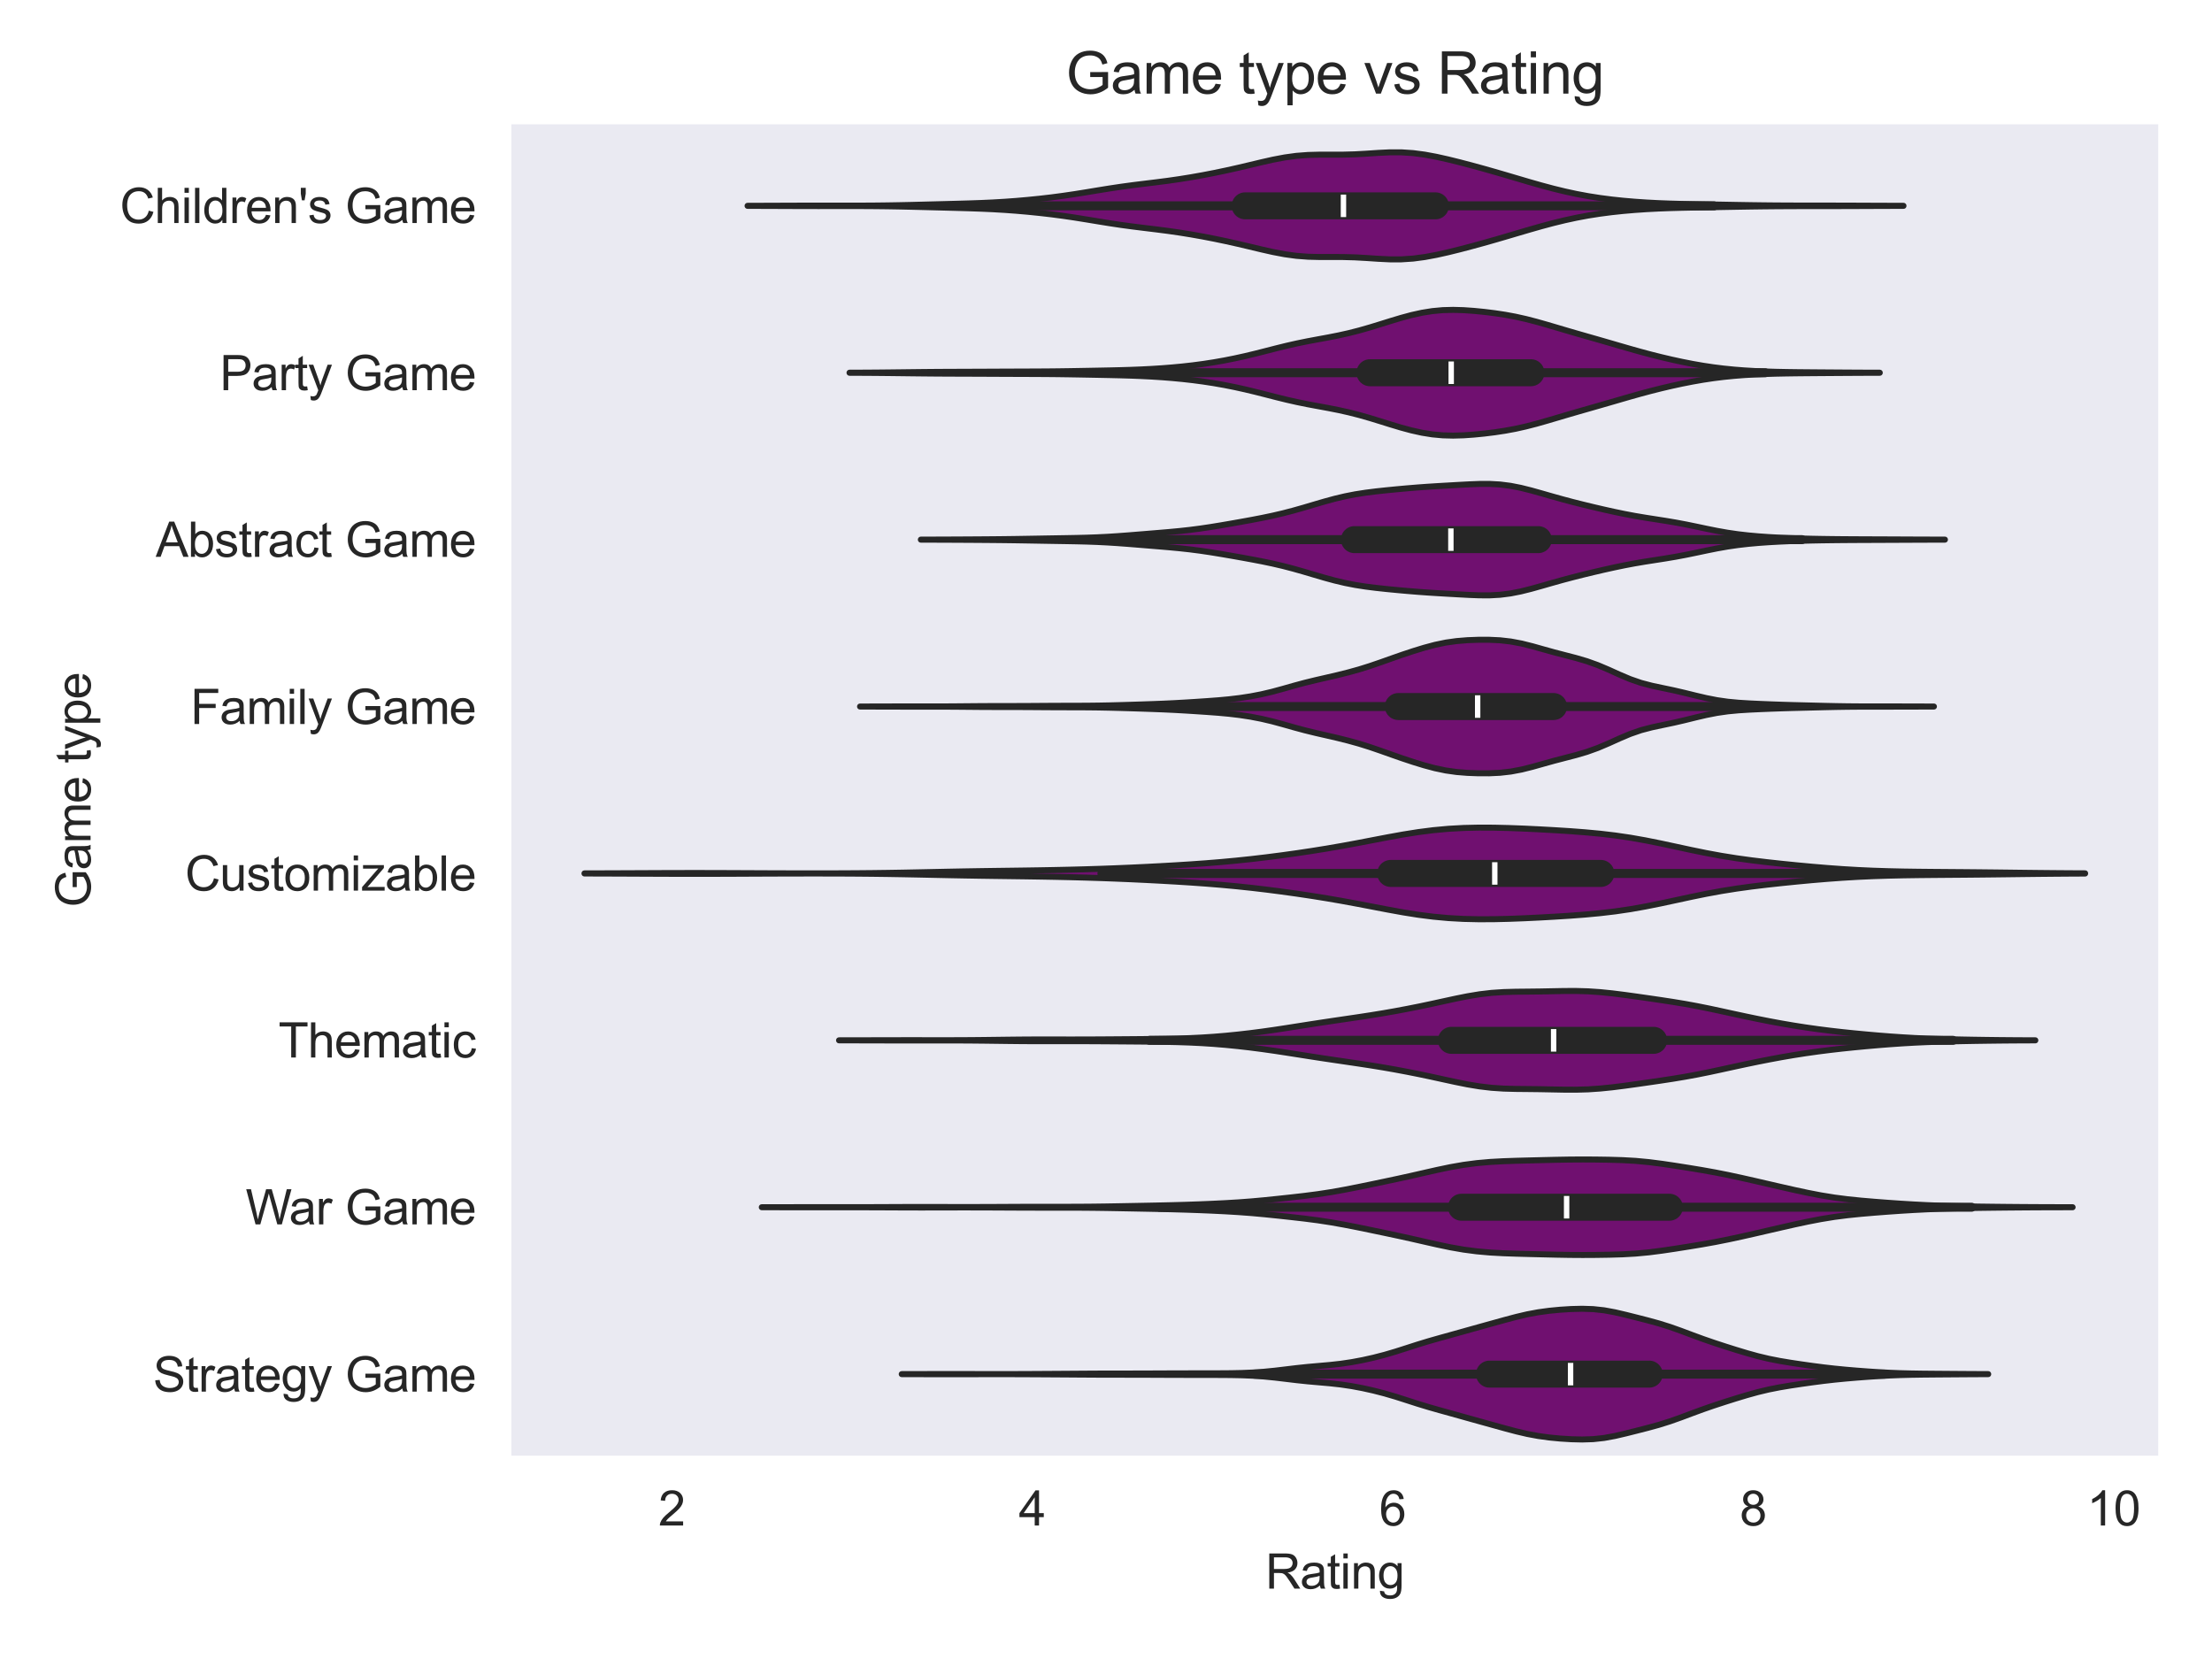 <?xml version="1.0" encoding="utf-8" standalone="no"?>
<!DOCTYPE svg PUBLIC "-//W3C//DTD SVG 1.1//EN"
  "http://www.w3.org/Graphics/SVG/1.1/DTD/svg11.dtd">
<svg xmlns:xlink="http://www.w3.org/1999/xlink" width="460.8pt" height="345.6pt" viewBox="0 0 460.8 345.6" xmlns="http://www.w3.org/2000/svg" version="1.1">
 <defs>
  <style type="text/css">*{stroke-linejoin: round; stroke-linecap: butt}</style>
 </defs>
 <g id="figure_1">
  <g id="patch_1">
   <path d="M 0 345.6 
L 460.8 345.6 
L 460.8 0 
L 0 0 
z
" style="fill: #ffffff"/>
  </g>
  <g id="axes_1">
   <g id="patch_2">
    <path d="M 106.13 303.64 
L 450 303.64 
L 450 25.496 
L 106.13 25.496 
z
" style="fill: #eaeaf2"/>
   </g>
   <g id="matplotlib.axis_1">
    <g id="xtick_1">
     <g id="text_1">
      <!-- 2 -->
      <g style="fill: #262626" transform="translate(137.151 317.798) scale(0.1 -0.1)">
       <defs>
        <path id="ArialMT-32" d="M 3222 541 
L 3222 0 
L 194 0 
Q 188 203 259 391 
Q 375 700 629 1000 
Q 884 1300 1366 1694 
Q 2113 2306 2375 2664 
Q 2638 3022 2638 3341 
Q 2638 3675 2398 3904 
Q 2159 4134 1775 4134 
Q 1369 4134 1125 3890 
Q 881 3647 878 3216 
L 300 3275 
Q 359 3922 746 4261 
Q 1134 4600 1788 4600 
Q 2447 4600 2831 4234 
Q 3216 3869 3216 3328 
Q 3216 3053 3103 2787 
Q 2991 2522 2730 2228 
Q 2469 1934 1863 1422 
Q 1356 997 1212 845 
Q 1069 694 975 541 
L 3222 541 
z
" transform="scale(0.016)"/>
       </defs>
       <use xlink:href="#ArialMT-32"/>
      </g>
     </g>
    </g>
    <g id="xtick_2">
     <g id="text_2">
      <!-- 4 -->
      <g style="fill: #262626" transform="translate(212.239 317.798) scale(0.1 -0.1)">
       <defs>
        <path id="ArialMT-34" d="M 2069 0 
L 2069 1097 
L 81 1097 
L 81 1613 
L 2172 4581 
L 2631 4581 
L 2631 1613 
L 3250 1613 
L 3250 1097 
L 2631 1097 
L 2631 0 
L 2069 0 
z
M 2069 1613 
L 2069 3678 
L 634 1613 
L 2069 1613 
z
" transform="scale(0.016)"/>
       </defs>
       <use xlink:href="#ArialMT-34"/>
      </g>
     </g>
    </g>
    <g id="xtick_3">
     <g id="text_3">
      <!-- 6 -->
      <g style="fill: #262626" transform="translate(287.326 317.798) scale(0.1 -0.1)">
       <defs>
        <path id="ArialMT-36" d="M 3184 3459 
L 2625 3416 
Q 2550 3747 2413 3897 
Q 2184 4138 1850 4138 
Q 1581 4138 1378 3988 
Q 1113 3794 959 3422 
Q 806 3050 800 2363 
Q 1003 2672 1297 2822 
Q 1591 2972 1913 2972 
Q 2475 2972 2870 2558 
Q 3266 2144 3266 1488 
Q 3266 1056 3080 686 
Q 2894 316 2569 119 
Q 2244 -78 1831 -78 
Q 1128 -78 684 439 
Q 241 956 241 2144 
Q 241 3472 731 4075 
Q 1159 4600 1884 4600 
Q 2425 4600 2770 4297 
Q 3116 3994 3184 3459 
z
M 888 1484 
Q 888 1194 1011 928 
Q 1134 663 1356 523 
Q 1578 384 1822 384 
Q 2178 384 2434 671 
Q 2691 959 2691 1453 
Q 2691 1928 2437 2201 
Q 2184 2475 1800 2475 
Q 1419 2475 1153 2201 
Q 888 1928 888 1484 
z
" transform="scale(0.016)"/>
       </defs>
       <use xlink:href="#ArialMT-36"/>
      </g>
     </g>
    </g>
    <g id="xtick_4">
     <g id="text_4">
      <!-- 8 -->
      <g style="fill: #262626" transform="translate(362.414 317.798) scale(0.1 -0.1)">
       <defs>
        <path id="ArialMT-38" d="M 1131 2484 
Q 781 2613 612 2850 
Q 444 3088 444 3419 
Q 444 3919 803 4259 
Q 1163 4600 1759 4600 
Q 2359 4600 2725 4251 
Q 3091 3903 3091 3403 
Q 3091 3084 2923 2848 
Q 2756 2613 2416 2484 
Q 2838 2347 3058 2040 
Q 3278 1734 3278 1309 
Q 3278 722 2862 322 
Q 2447 -78 1769 -78 
Q 1091 -78 675 323 
Q 259 725 259 1325 
Q 259 1772 486 2073 
Q 713 2375 1131 2484 
z
M 1019 3438 
Q 1019 3113 1228 2906 
Q 1438 2700 1772 2700 
Q 2097 2700 2305 2904 
Q 2513 3109 2513 3406 
Q 2513 3716 2298 3927 
Q 2084 4138 1766 4138 
Q 1444 4138 1231 3931 
Q 1019 3725 1019 3438 
z
M 838 1322 
Q 838 1081 952 856 
Q 1066 631 1291 507 
Q 1516 384 1775 384 
Q 2178 384 2440 643 
Q 2703 903 2703 1303 
Q 2703 1709 2433 1975 
Q 2163 2241 1756 2241 
Q 1359 2241 1098 1978 
Q 838 1716 838 1322 
z
" transform="scale(0.016)"/>
       </defs>
       <use xlink:href="#ArialMT-38"/>
      </g>
     </g>
    </g>
    <g id="xtick_5">
     <g id="text_5">
      <!-- 10 -->
      <g style="fill: #262626" transform="translate(434.722 317.798) scale(0.1 -0.1)">
       <defs>
        <path id="ArialMT-31" d="M 2384 0 
L 1822 0 
L 1822 3584 
Q 1619 3391 1289 3197 
Q 959 3003 697 2906 
L 697 3450 
Q 1169 3672 1522 3987 
Q 1875 4303 2022 4600 
L 2384 4600 
L 2384 0 
z
" transform="scale(0.016)"/>
        <path id="ArialMT-30" d="M 266 2259 
Q 266 3072 433 3567 
Q 600 4063 929 4331 
Q 1259 4600 1759 4600 
Q 2128 4600 2406 4451 
Q 2684 4303 2865 4023 
Q 3047 3744 3150 3342 
Q 3253 2941 3253 2259 
Q 3253 1453 3087 958 
Q 2922 463 2592 192 
Q 2263 -78 1759 -78 
Q 1097 -78 719 397 
Q 266 969 266 2259 
z
M 844 2259 
Q 844 1131 1108 757 
Q 1372 384 1759 384 
Q 2147 384 2411 759 
Q 2675 1134 2675 2259 
Q 2675 3391 2411 3762 
Q 2147 4134 1753 4134 
Q 1366 4134 1134 3806 
Q 844 3388 844 2259 
z
" transform="scale(0.016)"/>
       </defs>
       <use xlink:href="#ArialMT-31"/>
       <use xlink:href="#ArialMT-30" x="55.615"/>
      </g>
     </g>
    </g>
    <g id="text_6">
     <!-- Rating -->
     <g style="fill: #262626" transform="translate(263.613 330.943) scale(0.1 -0.1)">
      <defs>
       <path id="ArialMT-52" d="M 503 0 
L 503 4581 
L 2534 4581 
Q 3147 4581 3465 4457 
Q 3784 4334 3975 4021 
Q 4166 3709 4166 3331 
Q 4166 2844 3850 2509 
Q 3534 2175 2875 2084 
Q 3116 1969 3241 1856 
Q 3506 1613 3744 1247 
L 4541 0 
L 3778 0 
L 3172 953 
Q 2906 1366 2734 1584 
Q 2563 1803 2427 1890 
Q 2291 1978 2150 2013 
Q 2047 2034 1813 2034 
L 1109 2034 
L 1109 0 
L 503 0 
z
M 1109 2559 
L 2413 2559 
Q 2828 2559 3062 2645 
Q 3297 2731 3419 2920 
Q 3541 3109 3541 3331 
Q 3541 3656 3305 3865 
Q 3069 4075 2559 4075 
L 1109 4075 
L 1109 2559 
z
" transform="scale(0.016)"/>
       <path id="ArialMT-61" d="M 2588 409 
Q 2275 144 1986 34 
Q 1697 -75 1366 -75 
Q 819 -75 525 192 
Q 231 459 231 875 
Q 231 1119 342 1320 
Q 453 1522 633 1644 
Q 813 1766 1038 1828 
Q 1203 1872 1538 1913 
Q 2219 1994 2541 2106 
Q 2544 2222 2544 2253 
Q 2544 2597 2384 2738 
Q 2169 2928 1744 2928 
Q 1347 2928 1158 2789 
Q 969 2650 878 2297 
L 328 2372 
Q 403 2725 575 2942 
Q 747 3159 1072 3276 
Q 1397 3394 1825 3394 
Q 2250 3394 2515 3294 
Q 2781 3194 2906 3042 
Q 3031 2891 3081 2659 
Q 3109 2516 3109 2141 
L 3109 1391 
Q 3109 606 3145 398 
Q 3181 191 3288 0 
L 2700 0 
Q 2613 175 2588 409 
z
M 2541 1666 
Q 2234 1541 1622 1453 
Q 1275 1403 1131 1340 
Q 988 1278 909 1158 
Q 831 1038 831 891 
Q 831 666 1001 516 
Q 1172 366 1500 366 
Q 1825 366 2078 508 
Q 2331 650 2450 897 
Q 2541 1088 2541 1459 
L 2541 1666 
z
" transform="scale(0.016)"/>
       <path id="ArialMT-74" d="M 1650 503 
L 1731 6 
Q 1494 -44 1306 -44 
Q 1000 -44 831 53 
Q 663 150 594 308 
Q 525 466 525 972 
L 525 2881 
L 113 2881 
L 113 3319 
L 525 3319 
L 525 4141 
L 1084 4478 
L 1084 3319 
L 1650 3319 
L 1650 2881 
L 1084 2881 
L 1084 941 
Q 1084 700 1114 631 
Q 1144 563 1211 522 
Q 1278 481 1403 481 
Q 1497 481 1650 503 
z
" transform="scale(0.016)"/>
       <path id="ArialMT-69" d="M 425 3934 
L 425 4581 
L 988 4581 
L 988 3934 
L 425 3934 
z
M 425 0 
L 425 3319 
L 988 3319 
L 988 0 
L 425 0 
z
" transform="scale(0.016)"/>
       <path id="ArialMT-6e" d="M 422 0 
L 422 3319 
L 928 3319 
L 928 2847 
Q 1294 3394 1984 3394 
Q 2284 3394 2536 3286 
Q 2788 3178 2913 3003 
Q 3038 2828 3088 2588 
Q 3119 2431 3119 2041 
L 3119 0 
L 2556 0 
L 2556 2019 
Q 2556 2363 2490 2533 
Q 2425 2703 2258 2804 
Q 2091 2906 1866 2906 
Q 1506 2906 1245 2678 
Q 984 2450 984 1813 
L 984 0 
L 422 0 
z
" transform="scale(0.016)"/>
       <path id="ArialMT-67" d="M 319 -275 
L 866 -356 
Q 900 -609 1056 -725 
Q 1266 -881 1628 -881 
Q 2019 -881 2231 -725 
Q 2444 -569 2519 -288 
Q 2563 -116 2559 434 
Q 2191 0 1641 0 
Q 956 0 581 494 
Q 206 988 206 1678 
Q 206 2153 378 2554 
Q 550 2956 876 3175 
Q 1203 3394 1644 3394 
Q 2231 3394 2613 2919 
L 2613 3319 
L 3131 3319 
L 3131 450 
Q 3131 -325 2973 -648 
Q 2816 -972 2473 -1159 
Q 2131 -1347 1631 -1347 
Q 1038 -1347 672 -1080 
Q 306 -813 319 -275 
z
M 784 1719 
Q 784 1066 1043 766 
Q 1303 466 1694 466 
Q 2081 466 2343 764 
Q 2606 1063 2606 1700 
Q 2606 2309 2336 2618 
Q 2066 2928 1684 2928 
Q 1309 2928 1046 2623 
Q 784 2319 784 1719 
z
" transform="scale(0.016)"/>
      </defs>
      <use xlink:href="#ArialMT-52"/>
      <use xlink:href="#ArialMT-61" x="72.217"/>
      <use xlink:href="#ArialMT-74" x="127.832"/>
      <use xlink:href="#ArialMT-69" x="155.615"/>
      <use xlink:href="#ArialMT-6e" x="177.832"/>
      <use xlink:href="#ArialMT-67" x="233.447"/>
     </g>
    </g>
   </g>
   <g id="matplotlib.axis_2">
    <g id="ytick_1">
     <g id="text_7">
      <!-- Children's Game -->
      <g style="fill: #262626" transform="translate(24.974 46.459) scale(0.1 -0.1)">
       <defs>
        <path id="ArialMT-43" d="M 3763 1606 
L 4369 1453 
Q 4178 706 3683 314 
Q 3188 -78 2472 -78 
Q 1731 -78 1267 223 
Q 803 525 561 1097 
Q 319 1669 319 2325 
Q 319 3041 592 3573 
Q 866 4106 1370 4382 
Q 1875 4659 2481 4659 
Q 3169 4659 3637 4309 
Q 4106 3959 4291 3325 
L 3694 3184 
Q 3534 3684 3231 3912 
Q 2928 4141 2469 4141 
Q 1941 4141 1586 3887 
Q 1231 3634 1087 3207 
Q 944 2781 944 2328 
Q 944 1744 1114 1308 
Q 1284 872 1643 656 
Q 2003 441 2422 441 
Q 2931 441 3284 734 
Q 3638 1028 3763 1606 
z
" transform="scale(0.016)"/>
        <path id="ArialMT-68" d="M 422 0 
L 422 4581 
L 984 4581 
L 984 2938 
Q 1378 3394 1978 3394 
Q 2347 3394 2619 3248 
Q 2891 3103 3008 2847 
Q 3125 2591 3125 2103 
L 3125 0 
L 2563 0 
L 2563 2103 
Q 2563 2525 2380 2717 
Q 2197 2909 1863 2909 
Q 1613 2909 1392 2779 
Q 1172 2650 1078 2428 
Q 984 2206 984 1816 
L 984 0 
L 422 0 
z
" transform="scale(0.016)"/>
        <path id="ArialMT-6c" d="M 409 0 
L 409 4581 
L 972 4581 
L 972 0 
L 409 0 
z
" transform="scale(0.016)"/>
        <path id="ArialMT-64" d="M 2575 0 
L 2575 419 
Q 2259 -75 1647 -75 
Q 1250 -75 917 144 
Q 584 363 401 755 
Q 219 1147 219 1656 
Q 219 2153 384 2558 
Q 550 2963 881 3178 
Q 1213 3394 1622 3394 
Q 1922 3394 2156 3267 
Q 2391 3141 2538 2938 
L 2538 4581 
L 3097 4581 
L 3097 0 
L 2575 0 
z
M 797 1656 
Q 797 1019 1065 703 
Q 1334 388 1700 388 
Q 2069 388 2326 689 
Q 2584 991 2584 1609 
Q 2584 2291 2321 2609 
Q 2059 2928 1675 2928 
Q 1300 2928 1048 2622 
Q 797 2316 797 1656 
z
" transform="scale(0.016)"/>
        <path id="ArialMT-72" d="M 416 0 
L 416 3319 
L 922 3319 
L 922 2816 
Q 1116 3169 1280 3281 
Q 1444 3394 1641 3394 
Q 1925 3394 2219 3213 
L 2025 2691 
Q 1819 2813 1613 2813 
Q 1428 2813 1281 2702 
Q 1134 2591 1072 2394 
Q 978 2094 978 1738 
L 978 0 
L 416 0 
z
" transform="scale(0.016)"/>
        <path id="ArialMT-65" d="M 2694 1069 
L 3275 997 
Q 3138 488 2766 206 
Q 2394 -75 1816 -75 
Q 1088 -75 661 373 
Q 234 822 234 1631 
Q 234 2469 665 2931 
Q 1097 3394 1784 3394 
Q 2450 3394 2872 2941 
Q 3294 2488 3294 1666 
Q 3294 1616 3291 1516 
L 816 1516 
Q 847 969 1125 678 
Q 1403 388 1819 388 
Q 2128 388 2347 550 
Q 2566 713 2694 1069 
z
M 847 1978 
L 2700 1978 
Q 2663 2397 2488 2606 
Q 2219 2931 1791 2931 
Q 1403 2931 1139 2672 
Q 875 2413 847 1978 
z
" transform="scale(0.016)"/>
        <path id="ArialMT-27" d="M 425 2959 
L 281 3816 
L 281 4581 
L 922 4581 
L 922 3816 
L 772 2959 
L 425 2959 
z
" transform="scale(0.016)"/>
        <path id="ArialMT-73" d="M 197 991 
L 753 1078 
Q 800 744 1014 566 
Q 1228 388 1613 388 
Q 2000 388 2187 545 
Q 2375 703 2375 916 
Q 2375 1106 2209 1216 
Q 2094 1291 1634 1406 
Q 1016 1563 777 1677 
Q 538 1791 414 1992 
Q 291 2194 291 2438 
Q 291 2659 392 2848 
Q 494 3038 669 3163 
Q 800 3259 1026 3326 
Q 1253 3394 1513 3394 
Q 1903 3394 2198 3281 
Q 2494 3169 2634 2976 
Q 2775 2784 2828 2463 
L 2278 2388 
Q 2241 2644 2061 2787 
Q 1881 2931 1553 2931 
Q 1166 2931 1000 2803 
Q 834 2675 834 2503 
Q 834 2394 903 2306 
Q 972 2216 1119 2156 
Q 1203 2125 1616 2013 
Q 2213 1853 2448 1751 
Q 2684 1650 2818 1456 
Q 2953 1263 2953 975 
Q 2953 694 2789 445 
Q 2625 197 2315 61 
Q 2006 -75 1616 -75 
Q 969 -75 630 194 
Q 291 463 197 991 
z
" transform="scale(0.016)"/>
        <path id="ArialMT-20" transform="scale(0.016)"/>
        <path id="ArialMT-47" d="M 2638 1797 
L 2638 2334 
L 4578 2338 
L 4578 638 
Q 4131 281 3656 101 
Q 3181 -78 2681 -78 
Q 2006 -78 1454 211 
Q 903 500 622 1047 
Q 341 1594 341 2269 
Q 341 2938 620 3517 
Q 900 4097 1425 4378 
Q 1950 4659 2634 4659 
Q 3131 4659 3532 4498 
Q 3934 4338 4162 4050 
Q 4391 3763 4509 3300 
L 3963 3150 
Q 3859 3500 3706 3700 
Q 3553 3900 3268 4020 
Q 2984 4141 2638 4141 
Q 2222 4141 1919 4014 
Q 1616 3888 1430 3681 
Q 1244 3475 1141 3228 
Q 966 2803 966 2306 
Q 966 1694 1177 1281 
Q 1388 869 1791 669 
Q 2194 469 2647 469 
Q 3041 469 3416 620 
Q 3791 772 3984 944 
L 3984 1797 
L 2638 1797 
z
" transform="scale(0.016)"/>
        <path id="ArialMT-6d" d="M 422 0 
L 422 3319 
L 925 3319 
L 925 2853 
Q 1081 3097 1340 3245 
Q 1600 3394 1931 3394 
Q 2300 3394 2536 3241 
Q 2772 3088 2869 2813 
Q 3263 3394 3894 3394 
Q 4388 3394 4653 3120 
Q 4919 2847 4919 2278 
L 4919 0 
L 4359 0 
L 4359 2091 
Q 4359 2428 4304 2576 
Q 4250 2725 4106 2815 
Q 3963 2906 3769 2906 
Q 3419 2906 3187 2673 
Q 2956 2441 2956 1928 
L 2956 0 
L 2394 0 
L 2394 2156 
Q 2394 2531 2256 2718 
Q 2119 2906 1806 2906 
Q 1569 2906 1367 2781 
Q 1166 2656 1075 2415 
Q 984 2175 984 1722 
L 984 0 
L 422 0 
z
" transform="scale(0.016)"/>
       </defs>
       <use xlink:href="#ArialMT-43"/>
       <use xlink:href="#ArialMT-68" x="72.217"/>
       <use xlink:href="#ArialMT-69" x="127.832"/>
       <use xlink:href="#ArialMT-6c" x="150.049"/>
       <use xlink:href="#ArialMT-64" x="172.266"/>
       <use xlink:href="#ArialMT-72" x="227.881"/>
       <use xlink:href="#ArialMT-65" x="261.182"/>
       <use xlink:href="#ArialMT-6e" x="316.797"/>
       <use xlink:href="#ArialMT-27" x="372.412"/>
       <use xlink:href="#ArialMT-73" x="391.504"/>
       <use xlink:href="#ArialMT-20" x="441.504"/>
       <use xlink:href="#ArialMT-47" x="469.287"/>
       <use xlink:href="#ArialMT-61" x="547.07"/>
       <use xlink:href="#ArialMT-6d" x="602.686"/>
       <use xlink:href="#ArialMT-65" x="685.986"/>
      </g>
     </g>
    </g>
    <g id="ytick_2">
     <g id="text_8">
      <!-- Party Game -->
      <g style="fill: #262626" transform="translate(45.783 81.288) scale(0.1 -0.1)">
       <defs>
        <path id="ArialMT-50" d="M 494 0 
L 494 4581 
L 2222 4581 
Q 2678 4581 2919 4538 
Q 3256 4481 3484 4323 
Q 3713 4166 3852 3881 
Q 3991 3597 3991 3256 
Q 3991 2672 3619 2267 
Q 3247 1863 2275 1863 
L 1100 1863 
L 1100 0 
L 494 0 
z
M 1100 2403 
L 2284 2403 
Q 2872 2403 3119 2622 
Q 3366 2841 3366 3238 
Q 3366 3525 3220 3729 
Q 3075 3934 2838 4000 
Q 2684 4041 2272 4041 
L 1100 4041 
L 1100 2403 
z
" transform="scale(0.016)"/>
        <path id="ArialMT-79" d="M 397 -1278 
L 334 -750 
Q 519 -800 656 -800 
Q 844 -800 956 -737 
Q 1069 -675 1141 -563 
Q 1194 -478 1313 -144 
Q 1328 -97 1363 -6 
L 103 3319 
L 709 3319 
L 1400 1397 
Q 1534 1031 1641 628 
Q 1738 1016 1872 1384 
L 2581 3319 
L 3144 3319 
L 1881 -56 
Q 1678 -603 1566 -809 
Q 1416 -1088 1222 -1217 
Q 1028 -1347 759 -1347 
Q 597 -1347 397 -1278 
z
" transform="scale(0.016)"/>
       </defs>
       <use xlink:href="#ArialMT-50"/>
       <use xlink:href="#ArialMT-61" x="66.699"/>
       <use xlink:href="#ArialMT-72" x="122.314"/>
       <use xlink:href="#ArialMT-74" x="155.615"/>
       <use xlink:href="#ArialMT-79" x="183.398"/>
       <use xlink:href="#ArialMT-20" x="233.398"/>
       <use xlink:href="#ArialMT-47" x="261.182"/>
       <use xlink:href="#ArialMT-61" x="338.965"/>
       <use xlink:href="#ArialMT-6d" x="394.58"/>
       <use xlink:href="#ArialMT-65" x="477.881"/>
      </g>
     </g>
    </g>
    <g id="ytick_3">
     <g id="text_9">
      <!-- Abstract Game -->
      <g style="fill: #262626" transform="translate(32.444 115.995) scale(0.1 -0.1)">
       <defs>
        <path id="ArialMT-41" d="M -9 0 
L 1750 4581 
L 2403 4581 
L 4278 0 
L 3588 0 
L 3053 1388 
L 1138 1388 
L 634 0 
L -9 0 
z
M 1313 1881 
L 2866 1881 
L 2388 3150 
Q 2169 3728 2063 4100 
Q 1975 3659 1816 3225 
L 1313 1881 
z
" transform="scale(0.016)"/>
        <path id="ArialMT-62" d="M 941 0 
L 419 0 
L 419 4581 
L 981 4581 
L 981 2947 
Q 1338 3394 1891 3394 
Q 2197 3394 2470 3270 
Q 2744 3147 2920 2923 
Q 3097 2700 3197 2384 
Q 3297 2069 3297 1709 
Q 3297 856 2875 390 
Q 2453 -75 1863 -75 
Q 1275 -75 941 416 
L 941 0 
z
M 934 1684 
Q 934 1088 1097 822 
Q 1363 388 1816 388 
Q 2184 388 2453 708 
Q 2722 1028 2722 1663 
Q 2722 2313 2464 2622 
Q 2206 2931 1841 2931 
Q 1472 2931 1203 2611 
Q 934 2291 934 1684 
z
" transform="scale(0.016)"/>
        <path id="ArialMT-63" d="M 2588 1216 
L 3141 1144 
Q 3050 572 2676 248 
Q 2303 -75 1759 -75 
Q 1078 -75 664 370 
Q 250 816 250 1647 
Q 250 2184 428 2587 
Q 606 2991 970 3192 
Q 1334 3394 1763 3394 
Q 2303 3394 2647 3120 
Q 2991 2847 3088 2344 
L 2541 2259 
Q 2463 2594 2264 2762 
Q 2066 2931 1784 2931 
Q 1359 2931 1093 2626 
Q 828 2322 828 1663 
Q 828 994 1084 691 
Q 1341 388 1753 388 
Q 2084 388 2306 591 
Q 2528 794 2588 1216 
z
" transform="scale(0.016)"/>
       </defs>
       <use xlink:href="#ArialMT-41"/>
       <use xlink:href="#ArialMT-62" x="66.699"/>
       <use xlink:href="#ArialMT-73" x="122.314"/>
       <use xlink:href="#ArialMT-74" x="172.314"/>
       <use xlink:href="#ArialMT-72" x="200.098"/>
       <use xlink:href="#ArialMT-61" x="233.398"/>
       <use xlink:href="#ArialMT-63" x="289.014"/>
       <use xlink:href="#ArialMT-74" x="339.014"/>
       <use xlink:href="#ArialMT-20" x="366.797"/>
       <use xlink:href="#ArialMT-47" x="394.58"/>
       <use xlink:href="#ArialMT-61" x="472.363"/>
       <use xlink:href="#ArialMT-6d" x="527.979"/>
       <use xlink:href="#ArialMT-65" x="611.279"/>
      </g>
     </g>
    </g>
    <g id="ytick_4">
     <g id="text_10">
      <!-- Family Game -->
      <g style="fill: #262626" transform="translate(39.68 150.824) scale(0.1 -0.1)">
       <defs>
        <path id="ArialMT-46" d="M 525 0 
L 525 4581 
L 3616 4581 
L 3616 4041 
L 1131 4041 
L 1131 2622 
L 3281 2622 
L 3281 2081 
L 1131 2081 
L 1131 0 
L 525 0 
z
" transform="scale(0.016)"/>
       </defs>
       <use xlink:href="#ArialMT-46"/>
       <use xlink:href="#ArialMT-61" x="61.084"/>
       <use xlink:href="#ArialMT-6d" x="116.699"/>
       <use xlink:href="#ArialMT-69" x="200"/>
       <use xlink:href="#ArialMT-6c" x="222.217"/>
       <use xlink:href="#ArialMT-79" x="244.434"/>
       <use xlink:href="#ArialMT-20" x="294.434"/>
       <use xlink:href="#ArialMT-47" x="322.217"/>
       <use xlink:href="#ArialMT-61" x="400"/>
       <use xlink:href="#ArialMT-6d" x="455.615"/>
       <use xlink:href="#ArialMT-65" x="538.916"/>
      </g>
     </g>
    </g>
    <g id="ytick_5">
     <g id="text_11">
      <!-- Customizable -->
      <g style="fill: #262626" transform="translate(38.552 185.531) scale(0.1 -0.1)">
       <defs>
        <path id="ArialMT-75" d="M 2597 0 
L 2597 488 
Q 2209 -75 1544 -75 
Q 1250 -75 995 37 
Q 741 150 617 320 
Q 494 491 444 738 
Q 409 903 409 1263 
L 409 3319 
L 972 3319 
L 972 1478 
Q 972 1038 1006 884 
Q 1059 663 1231 536 
Q 1403 409 1656 409 
Q 1909 409 2131 539 
Q 2353 669 2445 892 
Q 2538 1116 2538 1541 
L 2538 3319 
L 3100 3319 
L 3100 0 
L 2597 0 
z
" transform="scale(0.016)"/>
        <path id="ArialMT-6f" d="M 213 1659 
Q 213 2581 725 3025 
Q 1153 3394 1769 3394 
Q 2453 3394 2887 2945 
Q 3322 2497 3322 1706 
Q 3322 1066 3130 698 
Q 2938 331 2570 128 
Q 2203 -75 1769 -75 
Q 1072 -75 642 372 
Q 213 819 213 1659 
z
M 791 1659 
Q 791 1022 1069 705 
Q 1347 388 1769 388 
Q 2188 388 2466 706 
Q 2744 1025 2744 1678 
Q 2744 2294 2464 2611 
Q 2184 2928 1769 2928 
Q 1347 2928 1069 2612 
Q 791 2297 791 1659 
z
" transform="scale(0.016)"/>
        <path id="ArialMT-7a" d="M 125 0 
L 125 456 
L 2238 2881 
Q 1878 2863 1603 2863 
L 250 2863 
L 250 3319 
L 2963 3319 
L 2963 2947 
L 1166 841 
L 819 456 
Q 1197 484 1528 484 
L 3063 484 
L 3063 0 
L 125 0 
z
" transform="scale(0.016)"/>
       </defs>
       <use xlink:href="#ArialMT-43"/>
       <use xlink:href="#ArialMT-75" x="72.217"/>
       <use xlink:href="#ArialMT-73" x="127.832"/>
       <use xlink:href="#ArialMT-74" x="177.832"/>
       <use xlink:href="#ArialMT-6f" x="205.615"/>
       <use xlink:href="#ArialMT-6d" x="261.23"/>
       <use xlink:href="#ArialMT-69" x="344.531"/>
       <use xlink:href="#ArialMT-7a" x="366.748"/>
       <use xlink:href="#ArialMT-61" x="416.748"/>
       <use xlink:href="#ArialMT-62" x="472.363"/>
       <use xlink:href="#ArialMT-6c" x="527.979"/>
       <use xlink:href="#ArialMT-65" x="550.195"/>
      </g>
     </g>
    </g>
    <g id="ytick_6">
     <g id="text_12">
      <!-- Thematic -->
      <g style="fill: #262626" transform="translate(58.01 220.299) scale(0.1 -0.1)">
       <defs>
        <path id="ArialMT-54" d="M 1659 0 
L 1659 4041 
L 150 4041 
L 150 4581 
L 3781 4581 
L 3781 4041 
L 2266 4041 
L 2266 0 
L 1659 0 
z
" transform="scale(0.016)"/>
       </defs>
       <use xlink:href="#ArialMT-54"/>
       <use xlink:href="#ArialMT-68" x="61.084"/>
       <use xlink:href="#ArialMT-65" x="116.699"/>
       <use xlink:href="#ArialMT-6d" x="172.314"/>
       <use xlink:href="#ArialMT-61" x="255.615"/>
       <use xlink:href="#ArialMT-74" x="311.23"/>
       <use xlink:href="#ArialMT-69" x="339.014"/>
       <use xlink:href="#ArialMT-63" x="361.23"/>
      </g>
     </g>
    </g>
    <g id="ytick_7">
     <g id="text_13">
      <!-- War Game -->
      <g style="fill: #262626" transform="translate(51.167 255.067) scale(0.1 -0.1)">
       <defs>
        <path id="ArialMT-57" d="M 1294 0 
L 78 4581 
L 700 4581 
L 1397 1578 
Q 1509 1106 1591 641 
Q 1766 1375 1797 1488 
L 2669 4581 
L 3400 4581 
L 4056 2263 
Q 4303 1400 4413 641 
Q 4500 1075 4641 1638 
L 5359 4581 
L 5969 4581 
L 4713 0 
L 4128 0 
L 3163 3491 
Q 3041 3928 3019 4028 
Q 2947 3713 2884 3491 
L 1913 0 
L 1294 0 
z
" transform="scale(0.016)"/>
       </defs>
       <use xlink:href="#ArialMT-57"/>
       <use xlink:href="#ArialMT-61" x="90.635"/>
       <use xlink:href="#ArialMT-72" x="146.25"/>
       <use xlink:href="#ArialMT-20" x="179.551"/>
       <use xlink:href="#ArialMT-47" x="207.334"/>
       <use xlink:href="#ArialMT-61" x="285.117"/>
       <use xlink:href="#ArialMT-6d" x="340.732"/>
       <use xlink:href="#ArialMT-65" x="424.033"/>
      </g>
     </g>
    </g>
    <g id="ytick_8">
     <g id="text_14">
      <!-- Strategy Game -->
      <g style="fill: #262626" transform="translate(31.883 289.896) scale(0.1 -0.1)">
       <defs>
        <path id="ArialMT-53" d="M 288 1472 
L 859 1522 
Q 900 1178 1048 958 
Q 1197 738 1509 602 
Q 1822 466 2213 466 
Q 2559 466 2825 569 
Q 3091 672 3220 851 
Q 3350 1031 3350 1244 
Q 3350 1459 3225 1620 
Q 3100 1781 2813 1891 
Q 2628 1963 1997 2114 
Q 1366 2266 1113 2400 
Q 784 2572 623 2826 
Q 463 3081 463 3397 
Q 463 3744 659 4045 
Q 856 4347 1234 4503 
Q 1613 4659 2075 4659 
Q 2584 4659 2973 4495 
Q 3363 4331 3572 4012 
Q 3781 3694 3797 3291 
L 3216 3247 
Q 3169 3681 2898 3903 
Q 2628 4125 2100 4125 
Q 1550 4125 1298 3923 
Q 1047 3722 1047 3438 
Q 1047 3191 1225 3031 
Q 1400 2872 2139 2705 
Q 2878 2538 3153 2413 
Q 3553 2228 3743 1945 
Q 3934 1663 3934 1294 
Q 3934 928 3725 604 
Q 3516 281 3123 101 
Q 2731 -78 2241 -78 
Q 1619 -78 1198 103 
Q 778 284 539 648 
Q 300 1013 288 1472 
z
" transform="scale(0.016)"/>
       </defs>
       <use xlink:href="#ArialMT-53"/>
       <use xlink:href="#ArialMT-74" x="66.699"/>
       <use xlink:href="#ArialMT-72" x="94.482"/>
       <use xlink:href="#ArialMT-61" x="127.783"/>
       <use xlink:href="#ArialMT-74" x="183.398"/>
       <use xlink:href="#ArialMT-65" x="211.182"/>
       <use xlink:href="#ArialMT-67" x="266.797"/>
       <use xlink:href="#ArialMT-79" x="322.412"/>
       <use xlink:href="#ArialMT-20" x="372.412"/>
       <use xlink:href="#ArialMT-47" x="400.195"/>
       <use xlink:href="#ArialMT-61" x="477.979"/>
       <use xlink:href="#ArialMT-6d" x="533.594"/>
       <use xlink:href="#ArialMT-65" x="616.895"/>
      </g>
     </g>
    </g>
    <g id="text_15">
     <!-- Game type -->
     <g style="fill: #262626" transform="translate(18.869 189.022) rotate(-90) scale(0.1 -0.1)">
      <defs>
       <path id="ArialMT-70" d="M 422 -1272 
L 422 3319 
L 934 3319 
L 934 2888 
Q 1116 3141 1344 3267 
Q 1572 3394 1897 3394 
Q 2322 3394 2647 3175 
Q 2972 2956 3137 2557 
Q 3303 2159 3303 1684 
Q 3303 1175 3120 767 
Q 2938 359 2589 142 
Q 2241 -75 1856 -75 
Q 1575 -75 1351 44 
Q 1128 163 984 344 
L 984 -1272 
L 422 -1272 
z
M 931 1641 
Q 931 1000 1190 694 
Q 1450 388 1819 388 
Q 2194 388 2461 705 
Q 2728 1022 2728 1688 
Q 2728 2322 2467 2637 
Q 2206 2953 1844 2953 
Q 1484 2953 1207 2617 
Q 931 2281 931 1641 
z
" transform="scale(0.016)"/>
      </defs>
      <use xlink:href="#ArialMT-47"/>
      <use xlink:href="#ArialMT-61" x="77.783"/>
      <use xlink:href="#ArialMT-6d" x="133.398"/>
      <use xlink:href="#ArialMT-65" x="216.699"/>
      <use xlink:href="#ArialMT-20" x="272.314"/>
      <use xlink:href="#ArialMT-74" x="300.098"/>
      <use xlink:href="#ArialMT-79" x="327.881"/>
      <use xlink:href="#ArialMT-70" x="377.881"/>
      <use xlink:href="#ArialMT-65" x="433.496"/>
     </g>
    </g>
   </g>
   <g id="PolyCollection_1">
    <defs>
     <path id="m90a6c3bc71" d="M 155.733 -302.713 
L 155.733 -302.726 
L 158.165 -302.732 
L 160.597 -302.74 
L 163.03 -302.749 
L 165.462 -302.758 
L 167.894 -302.766 
L 170.326 -302.769 
L 172.759 -302.769 
L 175.191 -302.766 
L 177.623 -302.765 
L 180.056 -302.77 
L 182.488 -302.785 
L 184.92 -302.814 
L 187.352 -302.856 
L 189.785 -302.909 
L 192.217 -302.97 
L 194.649 -303.032 
L 197.082 -303.095 
L 199.514 -303.158 
L 201.946 -303.228 
L 204.378 -303.313 
L 206.811 -303.423 
L 209.243 -303.565 
L 211.675 -303.741 
L 214.107 -303.953 
L 216.54 -304.198 
L 218.972 -304.479 
L 221.404 -304.799 
L 223.837 -305.156 
L 226.269 -305.544 
L 228.701 -305.945 
L 231.133 -306.338 
L 233.566 -306.702 
L 235.998 -307.031 
L 238.43 -307.332 
L 240.863 -307.628 
L 243.295 -307.941 
L 245.727 -308.29 
L 248.159 -308.681 
L 250.592 -309.114 
L 253.024 -309.585 
L 255.456 -310.093 
L 257.889 -310.637 
L 260.321 -311.211 
L 262.753 -311.791 
L 265.185 -312.338 
L 267.618 -312.8 
L 270.05 -313.133 
L 272.482 -313.319 
L 274.915 -313.382 
L 277.347 -313.379 
L 279.779 -313.384 
L 282.211 -313.449 
L 284.644 -313.585 
L 287.076 -313.748 
L 289.508 -313.865 
L 291.941 -313.865 
L 294.373 -313.705 
L 296.805 -313.384 
L 299.237 -312.932 
L 301.67 -312.388 
L 304.102 -311.787 
L 306.534 -311.149 
L 308.967 -310.484 
L 311.399 -309.795 
L 313.831 -309.087 
L 316.263 -308.367 
L 318.696 -307.652 
L 321.128 -306.96 
L 323.56 -306.31 
L 325.993 -305.716 
L 328.425 -305.19 
L 330.857 -304.737 
L 333.289 -304.356 
L 335.722 -304.04 
L 338.154 -303.783 
L 340.586 -303.575 
L 343.019 -303.41 
L 345.451 -303.283 
L 347.883 -303.19 
L 350.315 -303.123 
L 352.748 -303.073 
L 355.18 -303.03 
L 357.612 -302.987 
L 360.045 -302.943 
L 362.477 -302.899 
L 364.909 -302.86 
L 367.341 -302.828 
L 369.774 -302.804 
L 372.206 -302.789 
L 374.638 -302.781 
L 377.071 -302.778 
L 379.503 -302.776 
L 381.935 -302.773 
L 384.367 -302.768 
L 386.8 -302.759 
L 389.232 -302.749 
L 391.664 -302.74 
L 394.097 -302.732 
L 396.529 -302.726 
L 396.529 -302.713 
L 396.529 -302.713 
L 394.097 -302.708 
L 391.664 -302.7 
L 389.232 -302.69 
L 386.8 -302.68 
L 384.367 -302.672 
L 381.935 -302.666 
L 379.503 -302.664 
L 377.071 -302.662 
L 374.638 -302.659 
L 372.206 -302.65 
L 369.774 -302.635 
L 367.341 -302.611 
L 364.909 -302.579 
L 362.477 -302.54 
L 360.045 -302.497 
L 357.612 -302.453 
L 355.18 -302.41 
L 352.748 -302.366 
L 350.315 -302.316 
L 347.883 -302.249 
L 345.451 -302.156 
L 343.019 -302.03 
L 340.586 -301.865 
L 338.154 -301.657 
L 335.722 -301.399 
L 333.289 -301.084 
L 330.857 -300.702 
L 328.425 -300.249 
L 325.993 -299.723 
L 323.56 -299.13 
L 321.128 -298.479 
L 318.696 -297.787 
L 316.263 -297.072 
L 313.831 -296.353 
L 311.399 -295.644 
L 308.967 -294.955 
L 306.534 -294.29 
L 304.102 -293.652 
L 301.67 -293.051 
L 299.237 -292.507 
L 296.805 -292.055 
L 294.373 -291.734 
L 291.941 -291.574 
L 289.508 -291.574 
L 287.076 -291.692 
L 284.644 -291.855 
L 282.211 -291.99 
L 279.779 -292.055 
L 277.347 -292.06 
L 274.915 -292.058 
L 272.482 -292.12 
L 270.05 -292.307 
L 267.618 -292.639 
L 265.185 -293.101 
L 262.753 -293.648 
L 260.321 -294.229 
L 257.889 -294.802 
L 255.456 -295.346 
L 253.024 -295.854 
L 250.592 -296.325 
L 248.159 -296.758 
L 245.727 -297.15 
L 243.295 -297.499 
L 240.863 -297.812 
L 238.43 -298.107 
L 235.998 -298.409 
L 233.566 -298.737 
L 231.133 -299.102 
L 228.701 -299.494 
L 226.269 -299.896 
L 223.837 -300.284 
L 221.404 -300.641 
L 218.972 -300.96 
L 216.54 -301.241 
L 214.107 -301.487 
L 211.675 -301.698 
L 209.243 -301.875 
L 206.811 -302.016 
L 204.378 -302.126 
L 201.946 -302.211 
L 199.514 -302.281 
L 197.082 -302.345 
L 194.649 -302.407 
L 192.217 -302.47 
L 189.785 -302.53 
L 187.352 -302.584 
L 184.92 -302.626 
L 182.488 -302.654 
L 180.056 -302.67 
L 177.623 -302.675 
L 175.191 -302.673 
L 172.759 -302.671 
L 170.326 -302.67 
L 167.894 -302.674 
L 165.462 -302.681 
L 163.03 -302.691 
L 160.597 -302.7 
L 158.165 -302.708 
L 155.733 -302.713 
z
" style="stroke: #262626; stroke-width: 1.25"/>
    </defs>
    <g clip-path="url(#p857384f18b)">
     <use xlink:href="#m90a6c3bc71" x="0" y="345.6" style="fill: #701070; stroke: #262626; stroke-width: 1.25"/>
    </g>
   </g>
   <g id="PolyCollection_2">
    <defs>
     <path id="m8d1c8871d1" d="M 176.972 -267.943 
L 176.972 -267.961 
L 179.14 -267.969 
L 181.308 -267.982 
L 183.476 -267.999 
L 185.644 -268.022 
L 187.812 -268.047 
L 189.98 -268.073 
L 192.148 -268.098 
L 194.315 -268.118 
L 196.483 -268.132 
L 198.651 -268.142 
L 200.819 -268.15 
L 202.987 -268.158 
L 205.155 -268.167 
L 207.323 -268.177 
L 209.491 -268.187 
L 211.658 -268.195 
L 213.826 -268.203 
L 215.994 -268.212 
L 218.162 -268.225 
L 220.33 -268.247 
L 222.498 -268.277 
L 224.666 -268.313 
L 226.834 -268.353 
L 229.001 -268.394 
L 231.169 -268.437 
L 233.337 -268.488 
L 235.505 -268.552 
L 237.673 -268.636 
L 239.841 -268.745 
L 242.009 -268.883 
L 244.176 -269.053 
L 246.344 -269.258 
L 248.512 -269.502 
L 250.68 -269.79 
L 252.848 -270.124 
L 255.016 -270.505 
L 257.184 -270.935 
L 259.352 -271.412 
L 261.519 -271.932 
L 263.687 -272.481 
L 265.855 -273.036 
L 268.023 -273.57 
L 270.191 -274.061 
L 272.359 -274.502 
L 274.527 -274.907 
L 276.695 -275.305 
L 278.862 -275.732 
L 281.03 -276.216 
L 283.198 -276.77 
L 285.366 -277.39 
L 287.534 -278.054 
L 289.702 -278.731 
L 291.87 -279.381 
L 294.038 -279.965 
L 296.205 -280.444 
L 298.373 -280.791 
L 300.541 -280.992 
L 302.709 -281.049 
L 304.877 -280.988 
L 307.045 -280.837 
L 309.213 -280.623 
L 311.38 -280.355 
L 313.548 -280.027 
L 315.716 -279.625 
L 317.884 -279.14 
L 320.052 -278.58 
L 322.22 -277.967 
L 324.388 -277.328 
L 326.556 -276.687 
L 328.723 -276.056 
L 330.891 -275.435 
L 333.059 -274.816 
L 335.227 -274.191 
L 337.395 -273.56 
L 339.563 -272.934 
L 341.731 -272.325 
L 343.899 -271.745 
L 346.066 -271.2 
L 348.234 -270.692 
L 350.402 -270.222 
L 352.57 -269.795 
L 354.738 -269.416 
L 356.906 -269.091 
L 359.074 -268.821 
L 361.242 -268.603 
L 363.409 -268.434 
L 365.577 -268.306 
L 367.745 -268.213 
L 369.913 -268.147 
L 372.081 -268.102 
L 374.249 -268.072 
L 376.417 -268.051 
L 378.584 -268.034 
L 380.752 -268.018 
L 382.92 -268.003 
L 385.088 -267.988 
L 387.256 -267.976 
L 389.424 -267.966 
L 391.592 -267.96 
L 391.592 -267.944 
L 391.592 -267.944 
L 389.424 -267.937 
L 387.256 -267.928 
L 385.088 -267.915 
L 382.92 -267.901 
L 380.752 -267.886 
L 378.584 -267.87 
L 376.417 -267.853 
L 374.249 -267.831 
L 372.081 -267.801 
L 369.913 -267.757 
L 367.745 -267.691 
L 365.577 -267.598 
L 363.409 -267.47 
L 361.242 -267.3 
L 359.074 -267.083 
L 356.906 -266.813 
L 354.738 -266.487 
L 352.57 -266.109 
L 350.402 -265.682 
L 348.234 -265.212 
L 346.066 -264.704 
L 343.899 -264.159 
L 341.731 -263.579 
L 339.563 -262.97 
L 337.395 -262.343 
L 335.227 -261.713 
L 333.059 -261.088 
L 330.891 -260.468 
L 328.723 -259.847 
L 326.556 -259.217 
L 324.388 -258.576 
L 322.22 -257.937 
L 320.052 -257.323 
L 317.884 -256.763 
L 315.716 -256.279 
L 313.548 -255.877 
L 311.38 -255.549 
L 309.213 -255.281 
L 307.045 -255.067 
L 304.877 -254.916 
L 302.709 -254.854 
L 300.541 -254.912 
L 298.373 -255.112 
L 296.205 -255.459 
L 294.038 -255.939 
L 291.87 -256.523 
L 289.702 -257.173 
L 287.534 -257.849 
L 285.366 -258.514 
L 283.198 -259.133 
L 281.03 -259.687 
L 278.862 -260.171 
L 276.695 -260.598 
L 274.527 -260.997 
L 272.359 -261.402 
L 270.191 -261.843 
L 268.023 -262.333 
L 265.855 -262.867 
L 263.687 -263.423 
L 261.519 -263.972 
L 259.352 -264.492 
L 257.184 -264.969 
L 255.016 -265.399 
L 252.848 -265.78 
L 250.68 -266.113 
L 248.512 -266.401 
L 246.344 -266.646 
L 244.176 -266.851 
L 242.009 -267.021 
L 239.841 -267.158 
L 237.673 -267.267 
L 235.505 -267.351 
L 233.337 -267.416 
L 231.169 -267.466 
L 229.001 -267.51 
L 226.834 -267.551 
L 224.666 -267.591 
L 222.498 -267.627 
L 220.33 -267.657 
L 218.162 -267.678 
L 215.994 -267.692 
L 213.826 -267.701 
L 211.658 -267.708 
L 209.491 -267.717 
L 207.323 -267.727 
L 205.155 -267.737 
L 202.987 -267.746 
L 200.819 -267.754 
L 198.651 -267.761 
L 196.483 -267.771 
L 194.315 -267.786 
L 192.148 -267.806 
L 189.98 -267.83 
L 187.812 -267.856 
L 185.644 -267.882 
L 183.476 -267.904 
L 181.308 -267.922 
L 179.14 -267.934 
L 176.972 -267.943 
z
" style="stroke: #262626; stroke-width: 1.25"/>
    </defs>
    <g clip-path="url(#p857384f18b)">
     <use xlink:href="#m8d1c8871d1" x="0" y="345.6" style="fill: #701070; stroke: #262626; stroke-width: 1.25"/>
    </g>
   </g>
   <g id="PolyCollection_3">
    <defs>
     <path id="m6692409b28" d="M 191.832 -233.178 
L 191.832 -233.19 
L 193.987 -233.194 
L 196.142 -233.201 
L 198.297 -233.21 
L 200.452 -233.221 
L 202.607 -233.234 
L 204.762 -233.248 
L 206.916 -233.265 
L 209.071 -233.287 
L 211.226 -233.315 
L 213.381 -233.349 
L 215.536 -233.386 
L 217.691 -233.424 
L 219.846 -233.46 
L 222 -233.495 
L 224.155 -233.534 
L 226.31 -233.587 
L 228.465 -233.663 
L 230.62 -233.769 
L 232.775 -233.905 
L 234.93 -234.065 
L 237.084 -234.238 
L 239.239 -234.413 
L 241.394 -234.589 
L 243.549 -234.772 
L 245.704 -234.974 
L 247.859 -235.21 
L 250.014 -235.489 
L 252.168 -235.808 
L 254.323 -236.159 
L 256.478 -236.53 
L 258.633 -236.911 
L 260.788 -237.303 
L 262.943 -237.717 
L 265.098 -238.168 
L 267.252 -238.67 
L 269.407 -239.23 
L 271.562 -239.841 
L 273.717 -240.479 
L 275.872 -241.11 
L 278.027 -241.697 
L 280.182 -242.208 
L 282.336 -242.629 
L 284.491 -242.964 
L 286.646 -243.235 
L 288.801 -243.466 
L 290.956 -243.676 
L 293.111 -243.871 
L 295.266 -244.048 
L 297.42 -244.204 
L 299.575 -244.339 
L 301.73 -244.464 
L 303.885 -244.587 
L 306.04 -244.702 
L 308.195 -244.785 
L 310.35 -244.79 
L 312.504 -244.669 
L 314.659 -244.395 
L 316.814 -243.971 
L 318.969 -243.432 
L 321.124 -242.83 
L 323.279 -242.211 
L 325.434 -241.608 
L 327.588 -241.034 
L 329.743 -240.491 
L 331.898 -239.97 
L 334.053 -239.468 
L 336.208 -238.988 
L 338.363 -238.54 
L 340.518 -238.133 
L 342.673 -237.769 
L 344.827 -237.432 
L 346.982 -237.097 
L 349.137 -236.734 
L 351.292 -236.328 
L 353.447 -235.885 
L 355.602 -235.43 
L 357.757 -234.998 
L 359.911 -234.619 
L 362.066 -234.306 
L 364.221 -234.059 
L 366.376 -233.866 
L 368.531 -233.715 
L 370.686 -233.596 
L 372.841 -233.503 
L 374.995 -233.43 
L 377.15 -233.375 
L 379.305 -233.334 
L 381.46 -233.303 
L 383.615 -233.281 
L 385.77 -233.266 
L 387.925 -233.255 
L 390.079 -233.246 
L 392.234 -233.238 
L 394.389 -233.229 
L 396.544 -233.219 
L 398.699 -233.209 
L 400.854 -233.201 
L 403.009 -233.194 
L 405.163 -233.19 
L 405.163 -233.178 
L 405.163 -233.178 
L 403.009 -233.174 
L 400.854 -233.167 
L 398.699 -233.158 
L 396.544 -233.149 
L 394.389 -233.139 
L 392.234 -233.13 
L 390.079 -233.121 
L 387.925 -233.113 
L 385.77 -233.102 
L 383.615 -233.086 
L 381.46 -233.064 
L 379.305 -233.034 
L 377.15 -232.993 
L 374.995 -232.937 
L 372.841 -232.865 
L 370.686 -232.771 
L 368.531 -232.653 
L 366.376 -232.502 
L 364.221 -232.309 
L 362.066 -232.061 
L 359.911 -231.749 
L 357.757 -231.369 
L 355.602 -230.938 
L 353.447 -230.483 
L 351.292 -230.04 
L 349.137 -229.633 
L 346.982 -229.271 
L 344.827 -228.935 
L 342.673 -228.599 
L 340.518 -228.234 
L 338.363 -227.827 
L 336.208 -227.379 
L 334.053 -226.9 
L 331.898 -226.398 
L 329.743 -225.877 
L 327.588 -225.333 
L 325.434 -224.76 
L 323.279 -224.157 
L 321.124 -223.538 
L 318.969 -222.935 
L 316.814 -222.397 
L 314.659 -221.973 
L 312.504 -221.699 
L 310.35 -221.578 
L 308.195 -221.583 
L 306.04 -221.665 
L 303.885 -221.781 
L 301.73 -221.903 
L 299.575 -222.028 
L 297.42 -222.164 
L 295.266 -222.32 
L 293.111 -222.497 
L 290.956 -222.692 
L 288.801 -222.901 
L 286.646 -223.133 
L 284.491 -223.404 
L 282.336 -223.739 
L 280.182 -224.16 
L 278.027 -224.671 
L 275.872 -225.257 
L 273.717 -225.889 
L 271.562 -226.527 
L 269.407 -227.137 
L 267.252 -227.698 
L 265.098 -228.2 
L 262.943 -228.651 
L 260.788 -229.064 
L 258.633 -229.457 
L 256.478 -229.838 
L 254.323 -230.208 
L 252.168 -230.559 
L 250.014 -230.879 
L 247.859 -231.157 
L 245.704 -231.393 
L 243.549 -231.596 
L 241.394 -231.778 
L 239.239 -231.954 
L 237.084 -232.13 
L 234.93 -232.303 
L 232.775 -232.463 
L 230.62 -232.599 
L 228.465 -232.705 
L 226.31 -232.781 
L 224.155 -232.834 
L 222 -232.873 
L 219.846 -232.908 
L 217.691 -232.944 
L 215.536 -232.982 
L 213.381 -233.019 
L 211.226 -233.053 
L 209.071 -233.08 
L 206.916 -233.102 
L 204.762 -233.119 
L 202.607 -233.134 
L 200.452 -233.146 
L 198.297 -233.157 
L 196.142 -233.166 
L 193.987 -233.173 
L 191.832 -233.178 
z
" style="stroke: #262626; stroke-width: 1.25"/>
    </defs>
    <g clip-path="url(#p857384f18b)">
     <use xlink:href="#m6692409b28" x="0" y="345.6" style="fill: #701070; stroke: #262626; stroke-width: 1.25"/>
    </g>
   </g>
   <g id="PolyCollection_4">
    <defs>
     <path id="m3be983ce79" d="M 179.163 -198.413 
L 179.163 -198.419 
L 181.423 -198.423 
L 183.682 -198.428 
L 185.942 -198.435 
L 188.202 -198.439 
L 190.461 -198.439 
L 192.721 -198.437 
L 194.981 -198.437 
L 197.241 -198.444 
L 199.5 -198.46 
L 201.76 -198.48 
L 204.02 -198.499 
L 206.279 -198.511 
L 208.539 -198.515 
L 210.799 -198.518 
L 213.058 -198.524 
L 215.318 -198.536 
L 217.578 -198.553 
L 219.837 -198.566 
L 222.097 -198.573 
L 224.357 -198.577 
L 226.616 -198.588 
L 228.876 -198.614 
L 231.136 -198.657 
L 233.395 -198.715 
L 235.655 -198.781 
L 237.915 -198.853 
L 240.174 -198.93 
L 242.434 -199.018 
L 244.694 -199.125 
L 246.953 -199.252 
L 249.213 -199.394 
L 251.473 -199.545 
L 253.732 -199.713 
L 255.992 -199.92 
L 258.252 -200.188 
L 260.511 -200.533 
L 262.771 -200.967 
L 265.031 -201.5 
L 267.29 -202.113 
L 269.55 -202.755 
L 271.81 -203.364 
L 274.069 -203.916 
L 276.329 -204.433 
L 278.589 -204.956 
L 280.848 -205.52 
L 283.108 -206.147 
L 285.368 -206.854 
L 287.627 -207.628 
L 289.887 -208.43 
L 292.147 -209.219 
L 294.406 -209.968 
L 296.666 -210.661 
L 298.926 -211.265 
L 301.185 -211.737 
L 303.445 -212.054 
L 305.705 -212.237 
L 307.964 -212.322 
L 310.224 -212.323 
L 312.484 -212.216 
L 314.743 -211.959 
L 317.003 -211.533 
L 319.263 -210.966 
L 321.522 -210.331 
L 323.782 -209.703 
L 326.042 -209.114 
L 328.301 -208.527 
L 330.561 -207.864 
L 332.821 -207.056 
L 335.081 -206.099 
L 337.34 -205.076 
L 339.6 -204.121 
L 341.86 -203.34 
L 344.119 -202.748 
L 346.379 -202.268 
L 348.639 -201.794 
L 350.898 -201.271 
L 353.158 -200.714 
L 355.418 -200.183 
L 357.677 -199.74 
L 359.937 -199.417 
L 362.197 -199.204 
L 364.456 -199.064 
L 366.716 -198.958 
L 368.976 -198.867 
L 371.235 -198.787 
L 373.495 -198.72 
L 375.755 -198.663 
L 378.014 -198.607 
L 380.274 -198.551 
L 382.534 -198.502 
L 384.793 -198.466 
L 387.053 -198.447 
L 389.313 -198.441 
L 391.572 -198.44 
L 393.832 -198.439 
L 396.092 -198.435 
L 398.351 -198.428 
L 400.611 -198.423 
L 402.871 -198.419 
L 402.871 -198.413 
L 402.871 -198.413 
L 400.611 -198.409 
L 398.351 -198.403 
L 396.092 -198.397 
L 393.832 -198.393 
L 391.572 -198.391 
L 389.313 -198.39 
L 387.053 -198.384 
L 384.793 -198.365 
L 382.534 -198.33 
L 380.274 -198.281 
L 378.014 -198.224 
L 375.755 -198.168 
L 373.495 -198.111 
L 371.235 -198.045 
L 368.976 -197.965 
L 366.716 -197.873 
L 364.456 -197.768 
L 362.197 -197.628 
L 359.937 -197.415 
L 357.677 -197.092 
L 355.418 -196.649 
L 353.158 -196.118 
L 350.898 -195.561 
L 348.639 -195.038 
L 346.379 -194.564 
L 344.119 -194.083 
L 341.86 -193.492 
L 339.6 -192.711 
L 337.34 -191.755 
L 335.081 -190.732 
L 332.821 -189.776 
L 330.561 -188.967 
L 328.301 -188.304 
L 326.042 -187.718 
L 323.782 -187.129 
L 321.522 -186.501 
L 319.263 -185.866 
L 317.003 -185.299 
L 314.743 -184.873 
L 312.484 -184.616 
L 310.224 -184.509 
L 307.964 -184.51 
L 305.705 -184.595 
L 303.445 -184.777 
L 301.185 -185.095 
L 298.926 -185.567 
L 296.666 -186.171 
L 294.406 -186.864 
L 292.147 -187.613 
L 289.887 -188.401 
L 287.627 -189.204 
L 285.368 -189.978 
L 283.108 -190.684 
L 280.848 -191.312 
L 278.589 -191.875 
L 276.329 -192.398 
L 274.069 -192.915 
L 271.81 -193.468 
L 269.55 -194.077 
L 267.29 -194.718 
L 265.031 -195.332 
L 262.771 -195.864 
L 260.511 -196.299 
L 258.252 -196.644 
L 255.992 -196.912 
L 253.732 -197.119 
L 251.473 -197.287 
L 249.213 -197.438 
L 246.953 -197.58 
L 244.694 -197.707 
L 242.434 -197.813 
L 240.174 -197.901 
L 237.915 -197.979 
L 235.655 -198.05 
L 233.395 -198.117 
L 231.136 -198.174 
L 228.876 -198.218 
L 226.616 -198.244 
L 224.357 -198.255 
L 222.097 -198.259 
L 219.837 -198.266 
L 217.578 -198.279 
L 215.318 -198.295 
L 213.058 -198.308 
L 210.799 -198.314 
L 208.539 -198.316 
L 206.279 -198.321 
L 204.02 -198.333 
L 201.76 -198.352 
L 199.5 -198.372 
L 197.241 -198.387 
L 194.981 -198.394 
L 192.721 -198.394 
L 190.461 -198.393 
L 188.202 -198.393 
L 185.942 -198.397 
L 183.682 -198.403 
L 181.423 -198.409 
L 179.163 -198.413 
z
" style="stroke: #262626; stroke-width: 1.25"/>
    </defs>
    <g clip-path="url(#p857384f18b)">
     <use xlink:href="#m3be983ce79" x="0" y="345.6" style="fill: #701070; stroke: #262626; stroke-width: 1.25"/>
    </g>
   </g>
   <g id="PolyCollection_5">
    <defs>
     <path id="ma275a8b7a7" d="M 121.76 -163.636 
L 121.76 -163.66 
L 124.918 -163.668 
L 128.076 -163.679 
L 131.233 -163.692 
L 134.391 -163.706 
L 137.549 -163.72 
L 140.706 -163.73 
L 143.864 -163.735 
L 147.022 -163.733 
L 150.179 -163.726 
L 153.337 -163.713 
L 156.495 -163.699 
L 159.652 -163.685 
L 162.81 -163.674 
L 165.968 -163.666 
L 169.125 -163.663 
L 172.283 -163.665 
L 175.441 -163.674 
L 178.598 -163.692 
L 181.756 -163.721 
L 184.914 -163.762 
L 188.071 -163.814 
L 191.229 -163.876 
L 194.387 -163.943 
L 197.544 -164.009 
L 200.702 -164.069 
L 203.86 -164.122 
L 207.017 -164.168 
L 210.175 -164.21 
L 213.333 -164.253 
L 216.49 -164.301 
L 219.648 -164.358 
L 222.806 -164.427 
L 225.963 -164.509 
L 229.121 -164.607 
L 232.279 -164.722 
L 235.436 -164.854 
L 238.594 -165.001 
L 241.752 -165.165 
L 244.909 -165.344 
L 248.067 -165.543 
L 251.225 -165.768 
L 254.382 -166.024 
L 257.54 -166.317 
L 260.698 -166.649 
L 263.855 -167.02 
L 267.013 -167.426 
L 270.171 -167.866 
L 273.328 -168.338 
L 276.486 -168.846 
L 279.644 -169.392 
L 282.802 -169.974 
L 285.959 -170.579 
L 289.117 -171.183 
L 292.275 -171.754 
L 295.432 -172.255 
L 298.59 -172.658 
L 301.748 -172.947 
L 304.905 -173.122 
L 308.063 -173.193 
L 311.221 -173.181 
L 314.378 -173.105 
L 317.536 -172.985 
L 320.694 -172.833 
L 323.851 -172.658 
L 327.009 -172.458 
L 330.167 -172.22 
L 333.324 -171.925 
L 336.482 -171.553 
L 339.64 -171.089 
L 342.797 -170.532 
L 345.955 -169.898 
L 349.113 -169.22 
L 352.27 -168.538 
L 355.428 -167.894 
L 358.586 -167.314 
L 361.743 -166.811 
L 364.901 -166.377 
L 368.059 -165.997 
L 371.216 -165.653 
L 374.374 -165.335 
L 377.532 -165.041 
L 380.689 -164.776 
L 383.847 -164.547 
L 387.005 -164.361 
L 390.162 -164.217 
L 393.32 -164.114 
L 396.478 -164.043 
L 399.635 -163.997 
L 402.793 -163.966 
L 405.951 -163.941 
L 409.108 -163.917 
L 412.266 -163.888 
L 415.424 -163.854 
L 418.581 -163.816 
L 421.739 -163.777 
L 424.897 -163.741 
L 428.054 -163.711 
L 431.212 -163.687 
L 434.37 -163.671 
L 434.37 -163.625 
L 434.37 -163.625 
L 431.212 -163.609 
L 428.054 -163.585 
L 424.897 -163.555 
L 421.739 -163.519 
L 418.581 -163.48 
L 415.424 -163.442 
L 412.266 -163.408 
L 409.108 -163.379 
L 405.951 -163.355 
L 402.793 -163.33 
L 399.635 -163.299 
L 396.478 -163.253 
L 393.32 -163.182 
L 390.162 -163.078 
L 387.005 -162.935 
L 383.847 -162.748 
L 380.689 -162.52 
L 377.532 -162.255 
L 374.374 -161.961 
L 371.216 -161.643 
L 368.059 -161.299 
L 364.901 -160.919 
L 361.743 -160.485 
L 358.586 -159.981 
L 355.428 -159.402 
L 352.27 -158.757 
L 349.113 -158.076 
L 345.955 -157.398 
L 342.797 -156.764 
L 339.64 -156.207 
L 336.482 -155.743 
L 333.324 -155.371 
L 330.167 -155.076 
L 327.009 -154.838 
L 323.851 -154.638 
L 320.694 -154.463 
L 317.536 -154.311 
L 314.378 -154.191 
L 311.221 -154.115 
L 308.063 -154.102 
L 304.905 -154.174 
L 301.748 -154.348 
L 298.59 -154.637 
L 295.432 -155.04 
L 292.275 -155.542 
L 289.117 -156.113 
L 285.959 -156.717 
L 282.802 -157.322 
L 279.644 -157.904 
L 276.486 -158.45 
L 273.328 -158.958 
L 270.171 -159.43 
L 267.013 -159.869 
L 263.855 -160.276 
L 260.698 -160.647 
L 257.54 -160.979 
L 254.382 -161.272 
L 251.225 -161.528 
L 248.067 -161.752 
L 244.909 -161.952 
L 241.752 -162.131 
L 238.594 -162.294 
L 235.436 -162.442 
L 232.279 -162.573 
L 229.121 -162.688 
L 225.963 -162.787 
L 222.806 -162.869 
L 219.648 -162.938 
L 216.49 -162.995 
L 213.333 -163.043 
L 210.175 -163.085 
L 207.017 -163.127 
L 203.86 -163.173 
L 200.702 -163.226 
L 197.544 -163.287 
L 194.387 -163.353 
L 191.229 -163.42 
L 188.071 -163.481 
L 184.914 -163.534 
L 181.756 -163.575 
L 178.598 -163.604 
L 175.441 -163.622 
L 172.283 -163.631 
L 169.125 -163.633 
L 165.968 -163.63 
L 162.81 -163.622 
L 159.652 -163.611 
L 156.495 -163.597 
L 153.337 -163.582 
L 150.179 -163.57 
L 147.022 -163.562 
L 143.864 -163.561 
L 140.706 -163.565 
L 137.549 -163.576 
L 134.391 -163.589 
L 131.233 -163.604 
L 128.076 -163.617 
L 124.918 -163.628 
L 121.76 -163.636 
z
" style="stroke: #262626; stroke-width: 1.25"/>
    </defs>
    <g clip-path="url(#p857384f18b)">
     <use xlink:href="#ma275a8b7a7" x="0" y="345.6" style="fill: #701070; stroke: #262626; stroke-width: 1.25"/>
    </g>
   </g>
   <g id="PolyCollection_6">
    <defs>
     <path id="m502d8db9e1" d="M 174.79 -128.876 
L 174.79 -128.884 
L 177.307 -128.888 
L 179.824 -128.893 
L 182.341 -128.899 
L 184.859 -128.905 
L 187.376 -128.909 
L 189.893 -128.91 
L 192.41 -128.909 
L 194.928 -128.906 
L 197.445 -128.906 
L 199.962 -128.912 
L 202.479 -128.927 
L 204.996 -128.951 
L 207.514 -128.983 
L 210.031 -129.015 
L 212.548 -129.042 
L 215.065 -129.058 
L 217.582 -129.062 
L 220.1 -129.059 
L 222.617 -129.056 
L 225.134 -129.057 
L 227.651 -129.066 
L 230.169 -129.08 
L 232.686 -129.098 
L 235.203 -129.117 
L 237.72 -129.137 
L 240.237 -129.162 
L 242.755 -129.198 
L 245.272 -129.253 
L 247.789 -129.337 
L 250.306 -129.458 
L 252.824 -129.622 
L 255.341 -129.83 
L 257.858 -130.08 
L 260.375 -130.368 
L 262.892 -130.693 
L 265.41 -131.049 
L 267.927 -131.43 
L 270.444 -131.825 
L 272.961 -132.219 
L 275.478 -132.605 
L 277.996 -132.98 
L 280.513 -133.348 
L 283.03 -133.719 
L 285.547 -134.104 
L 288.065 -134.514 
L 290.582 -134.953 
L 293.099 -135.424 
L 295.616 -135.924 
L 298.133 -136.453 
L 300.651 -137.003 
L 303.168 -137.549 
L 305.685 -138.055 
L 308.202 -138.472 
L 310.719 -138.767 
L 313.237 -138.934 
L 315.754 -139.003 
L 318.271 -139.028 
L 320.788 -139.057 
L 323.306 -139.106 
L 325.823 -139.155 
L 328.34 -139.162 
L 330.857 -139.089 
L 333.374 -138.918 
L 335.892 -138.662 
L 338.409 -138.345 
L 340.926 -137.998 
L 343.443 -137.638 
L 345.961 -137.271 
L 348.478 -136.887 
L 350.995 -136.471 
L 353.512 -136.009 
L 356.029 -135.503 
L 358.547 -134.964 
L 361.064 -134.414 
L 363.581 -133.872 
L 366.098 -133.349 
L 368.615 -132.852 
L 371.133 -132.387 
L 373.65 -131.957 
L 376.167 -131.565 
L 378.684 -131.21 
L 381.202 -130.89 
L 383.719 -130.602 
L 386.236 -130.341 
L 388.753 -130.103 
L 391.27 -129.883 
L 393.788 -129.685 
L 396.305 -129.512 
L 398.822 -129.367 
L 401.339 -129.253 
L 403.857 -129.166 
L 406.374 -129.1 
L 408.891 -129.046 
L 411.408 -129.001 
L 413.925 -128.964 
L 416.443 -128.933 
L 418.96 -128.911 
L 421.477 -128.896 
L 423.994 -128.888 
L 423.994 -128.872 
L 423.994 -128.872 
L 421.477 -128.864 
L 418.96 -128.849 
L 416.443 -128.827 
L 413.925 -128.796 
L 411.408 -128.759 
L 408.891 -128.714 
L 406.374 -128.66 
L 403.857 -128.594 
L 401.339 -128.507 
L 398.822 -128.393 
L 396.305 -128.248 
L 393.788 -128.075 
L 391.27 -127.876 
L 388.753 -127.657 
L 386.236 -127.418 
L 383.719 -127.157 
L 381.202 -126.869 
L 378.684 -126.55 
L 376.167 -126.195 
L 373.65 -125.803 
L 371.133 -125.373 
L 368.615 -124.907 
L 366.098 -124.411 
L 363.581 -123.888 
L 361.064 -123.346 
L 358.547 -122.796 
L 356.029 -122.257 
L 353.512 -121.75 
L 350.995 -121.289 
L 348.478 -120.873 
L 345.961 -120.489 
L 343.443 -120.122 
L 340.926 -119.762 
L 338.409 -119.415 
L 335.892 -119.098 
L 333.374 -118.842 
L 330.857 -118.671 
L 328.34 -118.598 
L 325.823 -118.605 
L 323.306 -118.654 
L 320.788 -118.703 
L 318.271 -118.732 
L 315.754 -118.757 
L 313.237 -118.826 
L 310.719 -118.993 
L 308.202 -119.288 
L 305.685 -119.705 
L 303.168 -120.211 
L 300.651 -120.757 
L 298.133 -121.306 
L 295.616 -121.836 
L 293.099 -122.336 
L 290.582 -122.807 
L 288.065 -123.246 
L 285.547 -123.656 
L 283.03 -124.041 
L 280.513 -124.412 
L 277.996 -124.78 
L 275.478 -125.154 
L 272.961 -125.54 
L 270.444 -125.935 
L 267.927 -126.329 
L 265.41 -126.711 
L 262.892 -127.067 
L 260.375 -127.392 
L 257.858 -127.68 
L 255.341 -127.93 
L 252.824 -128.138 
L 250.306 -128.302 
L 247.789 -128.423 
L 245.272 -128.507 
L 242.755 -128.562 
L 240.237 -128.598 
L 237.72 -128.623 
L 235.203 -128.643 
L 232.686 -128.662 
L 230.169 -128.679 
L 227.651 -128.694 
L 225.134 -128.703 
L 222.617 -128.704 
L 220.1 -128.701 
L 217.582 -128.698 
L 215.065 -128.702 
L 212.548 -128.718 
L 210.031 -128.745 
L 207.514 -128.777 
L 204.996 -128.809 
L 202.479 -128.833 
L 199.962 -128.848 
L 197.445 -128.854 
L 194.928 -128.854 
L 192.41 -128.851 
L 189.893 -128.849 
L 187.376 -128.851 
L 184.859 -128.855 
L 182.341 -128.861 
L 179.824 -128.867 
L 177.307 -128.872 
L 174.79 -128.876 
z
" style="stroke: #262626; stroke-width: 1.25"/>
    </defs>
    <g clip-path="url(#p857384f18b)">
     <use xlink:href="#m502d8db9e1" x="0" y="345.6" style="fill: #701070; stroke: #262626; stroke-width: 1.25"/>
    </g>
   </g>
   <g id="PolyCollection_7">
    <defs>
     <path id="m2bd45decd6" d="M 158.696 -94.11 
L 158.696 -94.114 
L 161.454 -94.116 
L 164.212 -94.12 
L 166.97 -94.124 
L 169.729 -94.127 
L 172.487 -94.127 
L 175.245 -94.125 
L 178.003 -94.125 
L 180.762 -94.129 
L 183.52 -94.139 
L 186.278 -94.151 
L 189.036 -94.163 
L 191.795 -94.168 
L 194.553 -94.165 
L 197.311 -94.159 
L 200.069 -94.154 
L 202.828 -94.155 
L 205.586 -94.162 
L 208.344 -94.174 
L 211.102 -94.189 
L 213.861 -94.201 
L 216.619 -94.206 
L 219.377 -94.206 
L 222.135 -94.205 
L 224.893 -94.213 
L 227.652 -94.234 
L 230.41 -94.27 
L 233.168 -94.318 
L 235.926 -94.37 
L 238.685 -94.423 
L 241.443 -94.478 
L 244.201 -94.54 
L 246.959 -94.617 
L 249.718 -94.712 
L 252.476 -94.826 
L 255.234 -94.961 
L 257.992 -95.126 
L 260.751 -95.332 
L 263.509 -95.584 
L 266.267 -95.867 
L 269.025 -96.165 
L 271.784 -96.481 
L 274.542 -96.838 
L 277.3 -97.261 
L 280.058 -97.752 
L 282.817 -98.292 
L 285.575 -98.858 
L 288.333 -99.435 
L 291.091 -100.021 
L 293.849 -100.626 
L 296.608 -101.254 
L 299.366 -101.879 
L 302.124 -102.456 
L 304.882 -102.938 
L 307.641 -103.3 
L 310.399 -103.544 
L 313.157 -103.696 
L 315.915 -103.791 
L 318.674 -103.862 
L 321.432 -103.93 
L 324.19 -103.994 
L 326.948 -104.043 
L 329.707 -104.061 
L 332.465 -104.046 
L 335.223 -104.004 
L 337.981 -103.923 
L 340.74 -103.767 
L 343.498 -103.507 
L 346.256 -103.154 
L 349.014 -102.744 
L 351.772 -102.309 
L 354.531 -101.854 
L 357.289 -101.36 
L 360.047 -100.814 
L 362.805 -100.22 
L 365.564 -99.596 
L 368.322 -98.96 
L 371.08 -98.323 
L 373.838 -97.7 
L 376.597 -97.11 
L 379.355 -96.578 
L 382.113 -96.131 
L 384.871 -95.775 
L 387.63 -95.493 
L 390.388 -95.258 
L 393.146 -95.046 
L 395.904 -94.854 
L 398.663 -94.686 
L 401.421 -94.546 
L 404.179 -94.436 
L 406.937 -94.352 
L 409.696 -94.291 
L 412.454 -94.246 
L 415.212 -94.211 
L 417.97 -94.182 
L 420.728 -94.158 
L 423.487 -94.139 
L 426.245 -94.126 
L 429.003 -94.119 
L 431.761 -94.115 
L 431.761 -94.109 
L 431.761 -94.109 
L 429.003 -94.105 
L 426.245 -94.098 
L 423.487 -94.085 
L 420.728 -94.066 
L 417.97 -94.042 
L 415.212 -94.013 
L 412.454 -93.978 
L 409.696 -93.933 
L 406.937 -93.872 
L 404.179 -93.788 
L 401.421 -93.677 
L 398.663 -93.538 
L 395.904 -93.37 
L 393.146 -93.178 
L 390.388 -92.966 
L 387.63 -92.731 
L 384.871 -92.449 
L 382.113 -92.093 
L 379.355 -91.645 
L 376.597 -91.114 
L 373.838 -90.524 
L 371.08 -89.9 
L 368.322 -89.264 
L 365.564 -88.628 
L 362.805 -88.004 
L 360.047 -87.41 
L 357.289 -86.864 
L 354.531 -86.37 
L 351.772 -85.915 
L 349.014 -85.48 
L 346.256 -85.07 
L 343.498 -84.716 
L 340.74 -84.457 
L 337.981 -84.301 
L 335.223 -84.22 
L 332.465 -84.178 
L 329.707 -84.163 
L 326.948 -84.181 
L 324.19 -84.229 
L 321.432 -84.294 
L 318.674 -84.361 
L 315.915 -84.433 
L 313.157 -84.528 
L 310.399 -84.68 
L 307.641 -84.924 
L 304.882 -85.286 
L 302.124 -85.768 
L 299.366 -86.345 
L 296.608 -86.97 
L 293.849 -87.598 
L 291.091 -88.203 
L 288.333 -88.789 
L 285.575 -89.366 
L 282.817 -89.932 
L 280.058 -90.472 
L 277.3 -90.963 
L 274.542 -91.386 
L 271.784 -91.743 
L 269.025 -92.058 
L 266.267 -92.357 
L 263.509 -92.64 
L 260.751 -92.892 
L 257.992 -93.098 
L 255.234 -93.263 
L 252.476 -93.398 
L 249.718 -93.512 
L 246.959 -93.607 
L 244.201 -93.684 
L 241.443 -93.746 
L 238.685 -93.801 
L 235.926 -93.854 
L 233.168 -93.906 
L 230.41 -93.954 
L 227.652 -93.99 
L 224.893 -94.011 
L 222.135 -94.018 
L 219.377 -94.018 
L 216.619 -94.018 
L 213.861 -94.023 
L 211.102 -94.035 
L 208.344 -94.049 
L 205.586 -94.062 
L 202.828 -94.069 
L 200.069 -94.07 
L 197.311 -94.065 
L 194.553 -94.059 
L 191.795 -94.056 
L 189.036 -94.061 
L 186.278 -94.072 
L 183.52 -94.085 
L 180.762 -94.095 
L 178.003 -94.099 
L 175.245 -94.099 
L 172.487 -94.097 
L 169.729 -94.097 
L 166.97 -94.1 
L 164.212 -94.104 
L 161.454 -94.107 
L 158.696 -94.11 
z
" style="stroke: #262626; stroke-width: 1.25"/>
    </defs>
    <g clip-path="url(#p857384f18b)">
     <use xlink:href="#m2bd45decd6" x="0" y="345.6" style="fill: #701070; stroke: #262626; stroke-width: 1.25"/>
    </g>
   </g>
   <g id="PolyCollection_8">
    <defs>
     <path id="mf67a5ab2fa" d="M 187.847 -59.341 
L 187.847 -59.347 
L 190.133 -59.351 
L 192.419 -59.357 
L 194.706 -59.363 
L 196.992 -59.367 
L 199.278 -59.367 
L 201.564 -59.363 
L 203.85 -59.357 
L 206.137 -59.352 
L 208.423 -59.351 
L 210.709 -59.355 
L 212.995 -59.362 
L 215.281 -59.373 
L 217.568 -59.386 
L 219.854 -59.4 
L 222.14 -59.415 
L 224.426 -59.431 
L 226.712 -59.446 
L 228.999 -59.459 
L 231.285 -59.465 
L 233.571 -59.467 
L 235.857 -59.469 
L 238.143 -59.474 
L 240.43 -59.483 
L 242.716 -59.493 
L 245.002 -59.501 
L 247.288 -59.506 
L 249.574 -59.511 
L 251.861 -59.513 
L 254.147 -59.518 
L 256.433 -59.534 
L 258.719 -59.581 
L 261.005 -59.676 
L 263.291 -59.836 
L 265.578 -60.062 
L 267.864 -60.333 
L 270.15 -60.607 
L 272.436 -60.847 
L 274.722 -61.048 
L 277.009 -61.248 
L 279.295 -61.501 
L 281.581 -61.84 
L 283.867 -62.268 
L 286.153 -62.777 
L 288.44 -63.366 
L 290.726 -64.038 
L 293.012 -64.767 
L 295.298 -65.503 
L 297.584 -66.198 
L 299.871 -66.849 
L 302.157 -67.482 
L 304.443 -68.121 
L 306.729 -68.761 
L 309.015 -69.397 
L 311.302 -70.031 
L 313.588 -70.664 
L 315.874 -71.27 
L 318.16 -71.805 
L 320.446 -72.231 
L 322.733 -72.543 
L 325.019 -72.762 
L 327.305 -72.905 
L 329.591 -72.961 
L 331.877 -72.888 
L 334.164 -72.641 
L 336.45 -72.22 
L 338.736 -71.685 
L 341.022 -71.111 
L 343.308 -70.526 
L 345.595 -69.899 
L 347.881 -69.181 
L 350.167 -68.37 
L 352.453 -67.513 
L 354.739 -66.675 
L 357.026 -65.884 
L 359.312 -65.135 
L 361.598 -64.414 
L 363.884 -63.724 
L 366.17 -63.09 
L 368.456 -62.544 
L 370.743 -62.093 
L 373.029 -61.714 
L 375.315 -61.371 
L 377.601 -61.049 
L 379.887 -60.753 
L 382.174 -60.493 
L 384.46 -60.27 
L 386.746 -60.076 
L 389.032 -59.903 
L 391.318 -59.752 
L 393.605 -59.63 
L 395.891 -59.539 
L 398.177 -59.48 
L 400.463 -59.444 
L 402.749 -59.422 
L 405.036 -59.404 
L 407.322 -59.387 
L 409.608 -59.371 
L 411.894 -59.358 
L 414.18 -59.35 
L 414.18 -59.338 
L 414.18 -59.338 
L 411.894 -59.33 
L 409.608 -59.317 
L 407.322 -59.301 
L 405.036 -59.284 
L 402.749 -59.266 
L 400.463 -59.244 
L 398.177 -59.208 
L 395.891 -59.149 
L 393.605 -59.058 
L 391.318 -58.936 
L 389.032 -58.785 
L 386.746 -58.612 
L 384.46 -58.418 
L 382.174 -58.195 
L 379.887 -57.935 
L 377.601 -57.639 
L 375.315 -57.317 
L 373.029 -56.974 
L 370.743 -56.595 
L 368.456 -56.144 
L 366.17 -55.598 
L 363.884 -54.964 
L 361.598 -54.273 
L 359.312 -53.553 
L 357.026 -52.804 
L 354.739 -52.013 
L 352.453 -51.175 
L 350.167 -50.318 
L 347.881 -49.507 
L 345.595 -48.789 
L 343.308 -48.162 
L 341.022 -47.577 
L 338.736 -47.002 
L 336.45 -46.468 
L 334.164 -46.047 
L 331.877 -45.8 
L 329.591 -45.727 
L 327.305 -45.783 
L 325.019 -45.926 
L 322.733 -46.145 
L 320.446 -46.457 
L 318.16 -46.883 
L 315.874 -47.418 
L 313.588 -48.024 
L 311.302 -48.657 
L 309.015 -49.291 
L 306.729 -49.927 
L 304.443 -50.567 
L 302.157 -51.205 
L 299.871 -51.839 
L 297.584 -52.49 
L 295.298 -53.185 
L 293.012 -53.921 
L 290.726 -54.65 
L 288.44 -55.322 
L 286.153 -55.911 
L 283.867 -56.42 
L 281.581 -56.848 
L 279.295 -57.187 
L 277.009 -57.44 
L 274.722 -57.64 
L 272.436 -57.841 
L 270.15 -58.081 
L 267.864 -58.355 
L 265.578 -58.626 
L 263.291 -58.852 
L 261.005 -59.012 
L 258.719 -59.107 
L 256.433 -59.154 
L 254.147 -59.17 
L 251.861 -59.175 
L 249.574 -59.177 
L 247.288 -59.182 
L 245.002 -59.187 
L 242.716 -59.195 
L 240.43 -59.205 
L 238.143 -59.214 
L 235.857 -59.219 
L 233.571 -59.221 
L 231.285 -59.223 
L 228.999 -59.229 
L 226.712 -59.242 
L 224.426 -59.257 
L 222.14 -59.273 
L 219.854 -59.288 
L 217.568 -59.302 
L 215.281 -59.315 
L 212.995 -59.326 
L 210.709 -59.333 
L 208.423 -59.337 
L 206.137 -59.336 
L 203.85 -59.331 
L 201.564 -59.325 
L 199.278 -59.321 
L 196.992 -59.321 
L 194.706 -59.325 
L 192.419 -59.331 
L 190.133 -59.337 
L 187.847 -59.341 
z
" style="stroke: #262626; stroke-width: 1.25"/>
    </defs>
    <g clip-path="url(#p857384f18b)">
     <use xlink:href="#mf67a5ab2fa" x="0" y="345.6" style="fill: #701070; stroke: #262626; stroke-width: 1.25"/>
    </g>
   </g>
   <g id="line2d_1">
    <path d="M 200.71 42.88 
L 357.086 42.88 
" clip-path="url(#p857384f18b)" style="fill: none; stroke: #262626; stroke-width: 1.875; stroke-linecap: round"/>
   </g>
   <g id="line2d_2">
    <path d="M 259.394 42.88 
L 299.024 42.88 
" clip-path="url(#p857384f18b)" style="fill: none; stroke: #262626; stroke-width: 5.625; stroke-linecap: round"/>
   </g>
   <g id="line2d_3">
    <path d="M 279.867 42.88 
" clip-path="url(#p857384f18b)" style="fill: none; stroke: #262626; stroke-width: 1.5; stroke-linecap: round"/>
    <defs>
     <path id="mff4808c145" d="M 0 2.344 
L 0 -2.344 
" style="stroke: #ffffff; stroke-width: 1.125"/>
    </defs>
    <g clip-path="url(#p857384f18b)">
     <use xlink:href="#mff4808c145" x="279.867" y="42.88" style="fill: #ffffff; stroke: #ffffff; stroke-width: 1.125"/>
    </g>
   </g>
   <g id="line2d_4">
    <path d="M 237.34 77.648 
L 367.725 77.648 
" clip-path="url(#p857384f18b)" style="fill: none; stroke: #262626; stroke-width: 1.875; stroke-linecap: round"/>
   </g>
   <g id="line2d_5">
    <path d="M 285.389 77.648 
L 318.922 77.648 
" clip-path="url(#p857384f18b)" style="fill: none; stroke: #262626; stroke-width: 5.625; stroke-linecap: round"/>
   </g>
   <g id="line2d_6">
    <path d="M 302.313 77.648 
" clip-path="url(#p857384f18b)" style="fill: none; stroke: #262626; stroke-width: 1.5; stroke-linecap: round"/>
    <g clip-path="url(#p857384f18b)">
     <use xlink:href="#mff4808c145" x="302.313" y="77.648" style="fill: #ffffff; stroke: #ffffff; stroke-width: 1.125"/>
    </g>
   </g>
   <g id="line2d_7">
    <path d="M 228.341 112.416 
L 375.381 112.416 
" clip-path="url(#p857384f18b)" style="fill: none; stroke: #262626; stroke-width: 1.875; stroke-linecap: round"/>
   </g>
   <g id="line2d_8">
    <path d="M 282.155 112.416 
L 320.451 112.416 
" clip-path="url(#p857384f18b)" style="fill: none; stroke: #262626; stroke-width: 5.625; stroke-linecap: round"/>
   </g>
   <g id="line2d_9">
    <path d="M 302.243 112.416 
" clip-path="url(#p857384f18b)" style="fill: none; stroke: #262626; stroke-width: 1.5; stroke-linecap: round"/>
    <g clip-path="url(#p857384f18b)">
     <use xlink:href="#mff4808c145" x="302.243" y="112.416" style="fill: #ffffff; stroke: #ffffff; stroke-width: 1.125"/>
    </g>
   </g>
   <g id="line2d_10">
    <path d="M 242.864 147.184 
L 370.542 147.184 
" clip-path="url(#p857384f18b)" style="fill: none; stroke: #262626; stroke-width: 1.875; stroke-linecap: round"/>
   </g>
   <g id="line2d_11">
    <path d="M 291.299 147.184 
L 323.63 147.184 
" clip-path="url(#p857384f18b)" style="fill: none; stroke: #262626; stroke-width: 5.625; stroke-linecap: round"/>
   </g>
   <g id="line2d_12">
    <path d="M 307.823 147.184 
" clip-path="url(#p857384f18b)" style="fill: none; stroke: #262626; stroke-width: 1.5; stroke-linecap: round"/>
    <g clip-path="url(#p857384f18b)">
     <use xlink:href="#mff4808c145" x="307.823" y="147.184" style="fill: #ffffff; stroke: #ffffff; stroke-width: 1.125"/>
    </g>
   </g>
   <g id="line2d_13">
    <path d="M 229.546 181.952 
L 389.479 181.952 
" clip-path="url(#p857384f18b)" style="fill: none; stroke: #262626; stroke-width: 1.875; stroke-linecap: round"/>
   </g>
   <g id="line2d_14">
    <path d="M 289.708 181.952 
L 333.483 181.952 
" clip-path="url(#p857384f18b)" style="fill: none; stroke: #262626; stroke-width: 5.625; stroke-linecap: round"/>
   </g>
   <g id="line2d_15">
    <path d="M 311.391 181.952 
" clip-path="url(#p857384f18b)" style="fill: none; stroke: #262626; stroke-width: 1.5; stroke-linecap: round"/>
    <g clip-path="url(#p857384f18b)">
     <use xlink:href="#mff4808c145" x="311.391" y="181.952" style="fill: #ffffff; stroke: #ffffff; stroke-width: 1.125"/>
    </g>
   </g>
   <g id="line2d_16">
    <path d="M 239.467 216.72 
L 406.845 216.72 
" clip-path="url(#p857384f18b)" style="fill: none; stroke: #262626; stroke-width: 1.875; stroke-linecap: round"/>
   </g>
   <g id="line2d_17">
    <path d="M 302.355 216.72 
L 344.482 216.72 
" clip-path="url(#p857384f18b)" style="fill: none; stroke: #262626; stroke-width: 5.625; stroke-linecap: round"/>
   </g>
   <g id="line2d_18">
    <path d="M 323.649 216.72 
" clip-path="url(#p857384f18b)" style="fill: none; stroke: #262626; stroke-width: 1.5; stroke-linecap: round"/>
    <g clip-path="url(#p857384f18b)">
     <use xlink:href="#mff4808c145" x="323.649" y="216.72" style="fill: #ffffff; stroke: #ffffff; stroke-width: 1.125"/>
    </g>
   </g>
   <g id="line2d_19">
    <path d="M 241.545 251.488 
L 410.717 251.488 
" clip-path="url(#p857384f18b)" style="fill: none; stroke: #262626; stroke-width: 1.875; stroke-linecap: round"/>
   </g>
   <g id="line2d_20">
    <path d="M 304.455 251.488 
L 347.763 251.488 
" clip-path="url(#p857384f18b)" style="fill: none; stroke: #262626; stroke-width: 5.625; stroke-linecap: round"/>
   </g>
   <g id="line2d_21">
    <path d="M 326.354 251.488 
" clip-path="url(#p857384f18b)" style="fill: none; stroke: #262626; stroke-width: 1.5; stroke-linecap: round"/>
    <g clip-path="url(#p857384f18b)">
     <use xlink:href="#mff4808c145" x="326.354" y="251.488" style="fill: #ffffff; stroke: #ffffff; stroke-width: 1.125"/>
    </g>
   </g>
   <g id="line2d_22">
    <path d="M 261.305 286.256 
L 392.613 286.256 
" clip-path="url(#p857384f18b)" style="fill: none; stroke: #262626; stroke-width: 1.875; stroke-linecap: round"/>
   </g>
   <g id="line2d_23">
    <path d="M 310.283 286.256 
L 343.564 286.256 
" clip-path="url(#p857384f18b)" style="fill: none; stroke: #262626; stroke-width: 5.625; stroke-linecap: round"/>
   </g>
   <g id="line2d_24">
    <path d="M 327.181 286.256 
" clip-path="url(#p857384f18b)" style="fill: none; stroke: #262626; stroke-width: 1.5; stroke-linecap: round"/>
    <g clip-path="url(#p857384f18b)">
     <use xlink:href="#mff4808c145" x="327.181" y="286.256" style="fill: #ffffff; stroke: #ffffff; stroke-width: 1.125"/>
    </g>
   </g>
   <g id="patch_3">
    <path d="M 106.13 303.64 
L 106.13 25.496 
" style="fill: none; stroke: #ffffff; stroke-width: 0.8; stroke-linejoin: miter; stroke-linecap: square"/>
   </g>
   <g id="patch_4">
    <path d="M 450 303.64 
L 450 25.496 
" style="fill: none; stroke: #ffffff; stroke-width: 0.8; stroke-linejoin: miter; stroke-linecap: square"/>
   </g>
   <g id="patch_5">
    <path d="M 106.13 303.64 
L 450 303.64 
" style="fill: none; stroke: #ffffff; stroke-width: 0.8; stroke-linejoin: miter; stroke-linecap: square"/>
   </g>
   <g id="patch_6">
    <path d="M 106.13 25.496 
L 450 25.496 
" style="fill: none; stroke: #ffffff; stroke-width: 0.8; stroke-linejoin: miter; stroke-linecap: square"/>
   </g>
   <g id="text_16">
    <!-- Game type vs Rating -->
    <g style="fill: #262626" transform="translate(222.044 19.496) scale(0.12 -0.12)">
     <defs>
      <path id="ArialMT-76" d="M 1344 0 
L 81 3319 
L 675 3319 
L 1388 1331 
Q 1503 1009 1600 663 
Q 1675 925 1809 1294 
L 2547 3319 
L 3125 3319 
L 1869 0 
L 1344 0 
z
" transform="scale(0.016)"/>
     </defs>
     <use xlink:href="#ArialMT-47"/>
     <use xlink:href="#ArialMT-61" x="77.783"/>
     <use xlink:href="#ArialMT-6d" x="133.398"/>
     <use xlink:href="#ArialMT-65" x="216.699"/>
     <use xlink:href="#ArialMT-20" x="272.314"/>
     <use xlink:href="#ArialMT-74" x="300.098"/>
     <use xlink:href="#ArialMT-79" x="327.881"/>
     <use xlink:href="#ArialMT-70" x="377.881"/>
     <use xlink:href="#ArialMT-65" x="433.496"/>
     <use xlink:href="#ArialMT-20" x="489.111"/>
     <use xlink:href="#ArialMT-76" x="516.895"/>
     <use xlink:href="#ArialMT-73" x="566.895"/>
     <use xlink:href="#ArialMT-20" x="616.895"/>
     <use xlink:href="#ArialMT-52" x="644.678"/>
     <use xlink:href="#ArialMT-61" x="716.895"/>
     <use xlink:href="#ArialMT-74" x="772.51"/>
     <use xlink:href="#ArialMT-69" x="800.293"/>
     <use xlink:href="#ArialMT-6e" x="822.51"/>
     <use xlink:href="#ArialMT-67" x="878.125"/>
    </g>
   </g>
  </g>
 </g>
 <defs>
  <clipPath id="p857384f18b">
   <rect x="106.13" y="25.496" width="343.87" height="278.144"/>
  </clipPath>
 </defs>
</svg>

